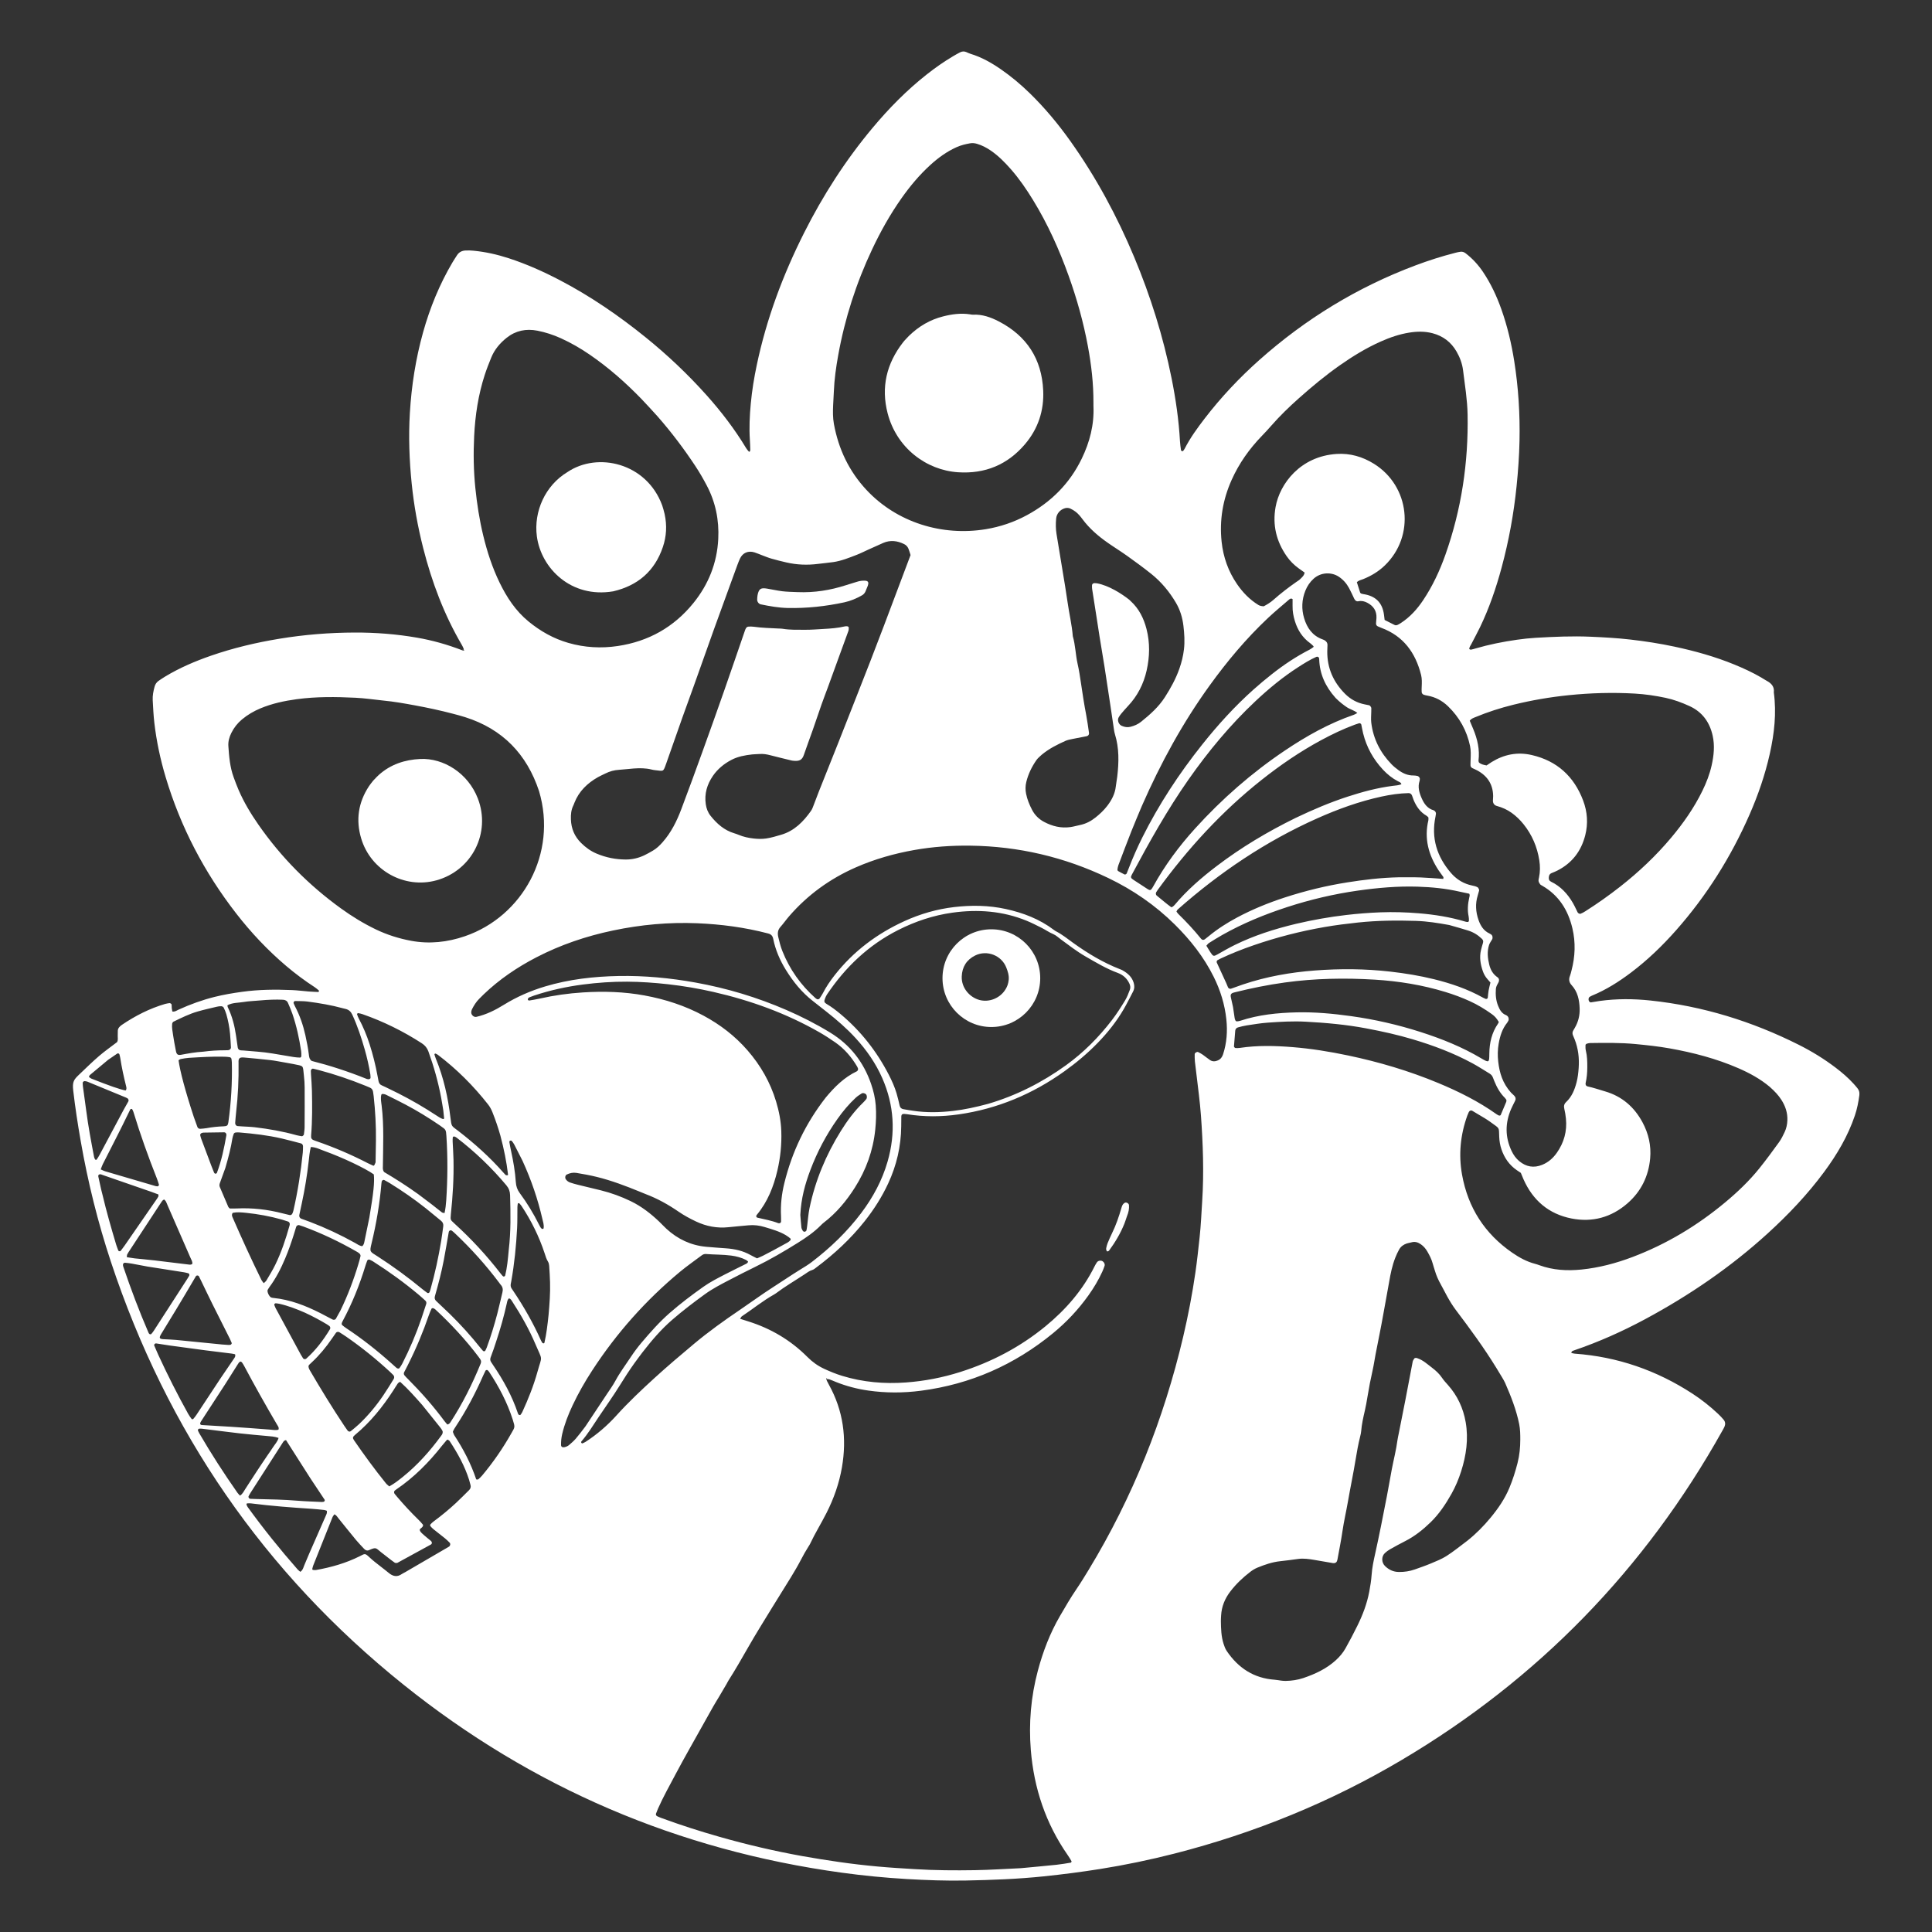 <?xml version="1.0" encoding="UTF-8" standalone="no"?>
<!-- Created with Inkscape (http://www.inkscape.org/) -->

<svg
   version="1.1"
   id="svg1"
   width="1440"
   height="1440"
   viewBox="0 0 1440 1440"
   xmlns="http://www.w3.org/2000/svg"
   xmlns:svg="http://www.w3.org/2000/svg">
  <rect x="0" y="0" width="1440" height="1440" fill="#333333" stroke="none"/>
  <defs
     id="defs1">
    <clipPath
       clipPathUnits="userSpaceOnUse"
       id="clipPath740">
      <path
         d="M 0,1080 H 1080 V 0 H 0 Z"
         transform="translate(-999.151,-453.653)"
         id="path740" />
    </clipPath>
    <clipPath
       clipPathUnits="userSpaceOnUse"
       id="clipPath742">
      <path
         d="M 0,1080 H 1080 V 0 H 0 Z"
         transform="translate(-258.6,-716.518)"
         id="path742" />
    </clipPath>
    <clipPath
       clipPathUnits="userSpaceOnUse"
       id="clipPath744">
      <path
         d="M 0,1080 H 1080 V 0 H 0 Z"
         transform="translate(-629.758,-407.726)"
         id="path744" />
    </clipPath>
    <clipPath
       clipPathUnits="userSpaceOnUse"
       id="clipPath746">
      <path
         d="M 0,1080 H 1080 V 0 H 0 Z"
         transform="translate(-535.591,-816.002)"
         id="path746" />
    </clipPath>
    <clipPath
       clipPathUnits="userSpaceOnUse"
       id="clipPath748">
      <path
         d="M 0,1080 H 1080 V 0 H 0 Z"
         transform="translate(-243.933,-587.881)"
         id="path748" />
    </clipPath>
    <clipPath
       clipPathUnits="userSpaceOnUse"
       id="clipPath750">
      <path
         d="M 0,1080 H 1080 V 0 H 0 Z"
         transform="translate(-342.799,-749.443)"
         id="path750" />
    </clipPath>
    <clipPath
       clipPathUnits="userSpaceOnUse"
       id="clipPath752">
      <path
         d="M 0,1080 H 1080 V 0 H 0 Z"
         transform="translate(-425.264,-742.166)"
         id="path752" />
    </clipPath>
    <clipPath
       clipPathUnits="userSpaceOnUse"
       id="clipPath754">
      <path
         d="M 0,1080 H 1080 V 0 H 0 Z"
         transform="translate(-545.185,-545.901)"
         id="path754" />
    </clipPath>
  </defs>
  <g
     id="layer-MC0"
     style="display:none"
     transform="translate(-16060)">
    <path
       id="path738"
       d="M 0,0 H 1080 V 1080 H 0 Z"
       style="fill:#d2451e;fill-opacity:1;fill-rule:nonzero;stroke:none"
       transform="matrix(1.333,0,0,-1.333,16060,1440)" />
  </g>
  <g
     id="layer-MC1"
     transform="translate(-16060)">
    <path
       id="path739"
       d="m 0,0 c -0.097,-2.242 -0.556,-4.392 -1.481,-6.394 -0.919,-1.992 -1.91,-3.997 -3.188,-5.767 -3.569,-4.944 -7.181,-9.867 -11,-14.619 -5.644,-7.022 -12.146,-13.218 -19.062,-18.983 -15.62,-13.019 -32.815,-23.373 -51.85,-30.587 -9.22,-3.495 -18.705,-6.004 -28.541,-7.004 -8.009,-0.814 -15.907,-0.373 -23.556,2.416 -0.796,0.29 -1.597,0.576 -2.416,0.787 -4.665,1.203 -8.807,3.494 -12.729,6.196 -15.436,10.638 -24.789,25.26 -28.083,43.658 -2.011,11.229 -0.919,22.283 2.951,33.037 0.229,0.636 0.518,1.252 0.789,1.873 0.383,0.879 1.257,1.221 2.042,0.759 2.335,-1.373 4.669,-2.747 6.978,-4.162 1.155,-0.707 2.282,-1.466 3.377,-2.263 5.131,-3.733 4.403,-2.525 4.648,-8.087 0.104,-2.365 0.467,-4.702 1.244,-6.981 1.637,-4.804 4.363,-8.765 8.566,-11.663 0.696,-0.48 1.403,-0.945 2.279,-1.533 0.457,-1.101 0.949,-2.356 1.495,-3.587 5.244,-11.826 14.157,-19.413 26.824,-21.906 11.626,-2.288 22.24,0.591 31.254,8.421 7.639,6.636 11.841,15.149 12.741,25.213 0.637,7.106 -0.903,13.849 -4.264,20.105 -4.612,8.584 -11.458,14.563 -20.945,17.326 -3.25,0.945 -6.449,2.062 -9.765,2.776 -0.864,0.186 -1.326,0.953 -1.1,1.946 0.642,2.825 0.905,5.688 0.92,8.574 0.018,3.221 -0.032,6.433 -0.826,9.596 -0.24,0.955 -0.188,1.995 -0.176,2.995 0.003,0.251 0.327,0.629 0.584,0.72 0.624,0.219 1.295,0.416 1.949,0.425 8.471,0.114 16.934,0.247 25.396,-0.564 6.414,-0.615 12.81,-1.294 19.15,-2.427 13.207,-2.362 26.13,-5.729 38.467,-11.109 6.238,-2.72 12.177,-5.947 17.416,-10.348 2.84,-2.505 4.913,-4.732 6.573,-7.319 C -1.087,8.012 0.184,4.235 0,0 m -150.854,-191.479 c -1.223,-4.767 -2.687,-9.422 -4.583,-13.963 -2.573,-6.163 -6.309,-11.586 -10.523,-16.681 -3.888,-4.7 -8.17,-9.042 -12.965,-12.847 -4.232,-3.177 -7.787,-6.082 -11.629,-8.535 -2.686,-1.715 -5.724,-2.912 -8.683,-4.156 -2.961,-1.245 -6.009,-2.29 -9.039,-3.367 -2.892,-1.028 -5.85,-1.47 -8.958,-1.432 -3.12,0.037 -5.547,1.213 -7.705,3.286 -2.037,1.958 -2.141,5.378 -0.108,7.273 0.859,0.8 1.823,1.528 2.843,2.105 2.796,1.582 5.617,3.127 8.483,4.578 5.348,2.707 9.961,6.395 14.228,10.537 4.777,4.637 8.409,10.109 11.671,15.891 2.264,4.013 4.014,8.226 5.402,12.562 2.869,8.965 4.185,18.144 2.549,27.539 -1.364,7.84 -4.599,14.822 -9.923,20.796 -1.126,1.264 -2.296,2.514 -3.235,3.912 -1.54,2.292 -3.513,4.111 -5.682,5.754 -2.558,1.937 -4.924,4.173 -8.048,5.24 -0.315,0.108 -0.649,0.249 -0.968,0.236 -0.299,-0.014 -0.712,-0.129 -0.862,-0.347 -0.376,-0.544 -0.788,-1.141 -0.911,-1.77 -1.39,-7.138 -2.706,-14.29 -4.086,-21.431 -1.219,-6.31 -2.494,-12.609 -3.743,-18.913 -0.23,-1.163 -0.516,-2.32 -0.671,-3.493 -0.73,-5.548 -2.151,-10.959 -3.195,-16.444 -0.947,-4.983 -1.767,-9.99 -2.737,-14.967 -2.103,-10.792 -4.191,-21.585 -6.585,-32.32 -0.843,-3.78 -1.654,-7.594 -1.929,-11.504 -0.224,-3.199 -0.734,-6.391 -1.33,-9.546 -1.264,-6.692 -3.661,-13.004 -6.674,-19.1 -2.1,-4.25 -4.283,-8.45 -6.615,-12.579 -1.437,-2.544 -3.272,-4.689 -5.417,-6.647 -5.238,-4.782 -11.492,-7.685 -18.102,-9.931 -3.227,-1.096 -6.581,-1.575 -9.987,-1.637 -0.839,-0.015 -1.685,0.084 -2.523,0.182 -1.175,0.139 -2.34,0.399 -3.518,0.481 -11.668,0.813 -20.388,6.522 -26.845,16.051 -0.874,1.29 -1.368,2.719 -1.826,4.168 -1.295,4.089 -1.4,8.325 -1.46,12.56 -0.015,1.015 0.066,2.031 0.119,3.046 0.264,5.068 2.088,9.531 5.165,13.54 3.221,4.196 7.017,7.802 11.203,10.998 1.201,0.917 2.531,1.744 3.925,2.312 4.075,1.661 8.225,3.104 12.649,3.589 3.364,0.368 6.723,0.794 10.073,1.269 3.074,0.435 6.08,-0.016 9.088,-0.524 3.502,-0.591 6.999,-1.204 10.499,-1.803 0.165,-0.028 0.339,0.006 0.507,-0.004 0.646,-0.038 1.434,0.442 1.617,0.988 0.106,0.32 0.26,0.631 0.319,0.959 0.963,5.328 2.05,10.639 2.829,15.995 0.804,5.529 2.088,10.959 3.041,16.453 1.359,7.832 3.01,15.612 4.287,23.454 0.707,4.347 1.479,8.662 2.551,12.929 0.247,0.984 0.488,1.985 0.569,2.991 0.31,3.901 1.175,7.693 2.055,11.492 0.573,2.473 1.018,4.979 1.423,7.486 0.835,5.178 1.834,10.32 2.996,15.434 0.637,2.803 1.018,5.663 1.562,8.488 1.44,7.477 3.011,14.931 4.328,22.429 1.054,6 2.211,11.981 3.249,17.983 0.808,4.675 1.726,9.323 3.489,13.75 0.623,1.564 1.315,3.118 2.149,4.577 0.957,1.674 2.493,2.754 4.322,3.354 0.802,0.263 1.662,0.341 2.471,0.585 1.951,0.588 3.648,0.09 5.273,-1.027 1.576,-1.083 2.779,-2.501 3.707,-4.123 1.175,-2.054 2.286,-4.148 2.914,-6.461 0.399,-1.47 0.902,-2.911 1.333,-4.372 0.77,-2.612 1.874,-5.07 3.213,-7.441 1.248,-2.21 2.349,-4.503 3.582,-6.722 1.479,-2.66 3.047,-5.25 4.897,-7.698 7.96,-10.536 15.777,-21.178 22.689,-32.45 1.062,-1.732 2.125,-3.465 3.158,-5.215 0.602,-1.019 1.23,-2.037 1.702,-3.118 3.256,-7.453 6.246,-15.005 7.85,-23.017 0.566,-2.828 0.617,-5.713 0.609,-8.6 -0.012,-4.419 -0.416,-8.753 -1.523,-13.067 M -318.392,33.602 c -1.49,-0.657 -2.992,-0.769 -4.373,0.135 -1.411,0.924 -2.69,2.046 -4.076,3.012 -0.824,0.573 -1.721,1.053 -2.624,1.496 -0.663,0.326 -1.924,-0.451 -1.922,-1.157 0.002,-1.353 -0.05,-2.718 0.104,-4.056 0.718,-6.227 1.53,-12.443 2.246,-18.669 0.444,-3.871 0.867,-7.749 1.145,-11.634 1.138,-15.898 1.724,-31.802 0.699,-47.738 -0.435,-6.763 -0.708,-13.538 -1.442,-20.277 -0.715,-6.568 -1.402,-13.143 -2.352,-19.679 -1.755,-12.071 -4.035,-24.05 -6.829,-35.928 -10.868,-46.189 -28.217,-89.753 -52.855,-130.359 -2.197,-3.62 -4.408,-7.24 -6.792,-10.737 -3.341,-4.902 -6.321,-10.023 -9.29,-15.142 -5.556,-9.579 -9.486,-19.844 -12.336,-30.534 -3.881,-14.554 -5.152,-29.373 -3.935,-44.341 1.736,-21.348 8.319,-41.077 20.627,-58.758 0.77,-1.106 1.474,-2.262 2.14,-3.434 0.087,-0.153 -0.207,-0.76 -0.384,-0.789 -2.671,-0.44 -5.342,-0.912 -8.031,-1.193 -6.234,-0.652 -12.479,-1.204 -18.719,-1.796 -0.506,-0.048 -1.012,-0.106 -1.52,-0.129 -8.463,-0.383 -16.924,-0.958 -25.391,-1.093 -11.181,-0.178 -22.361,-0.118 -33.541,0.574 -6.934,0.429 -13.871,0.831 -20.786,1.468 -7.25,0.668 -14.486,1.501 -21.699,2.545 -6.874,0.995 -13.731,2.068 -20.566,3.301 -15.512,2.801 -30.839,6.385 -45.996,10.695 -11.078,3.15 -22.043,6.661 -32.853,10.64 -0.791,0.291 -1.556,0.653 -2.326,0.997 -0.381,0.171 -0.706,0.922 -0.562,1.292 0.369,0.943 0.705,1.899 1.116,2.823 2.959,6.665 6.536,13.016 9.935,19.455 2.372,4.492 4.841,8.932 7.314,13.37 4.534,8.134 9.092,16.256 13.665,24.368 1.081,1.917 2.271,3.772 3.393,5.665 1.382,2.331 2.75,4.67 4.116,7.01 0.341,0.585 0.614,1.211 0.978,1.781 3.917,6.143 7.523,12.467 11.138,18.792 4.285,7.499 8.88,14.821 13.388,22.191 3.447,5.635 7.004,11.202 10.441,16.842 1.937,3.181 3.835,6.394 5.555,9.695 1.333,2.558 2.723,5.071 4.275,7.499 0.274,0.428 0.579,0.844 0.793,1.301 2.807,5.988 6.313,11.606 9.293,17.498 4.074,8.052 7.051,16.488 8.594,25.414 2.807,16.244 0.776,31.708 -7.281,46.233 -0.409,0.739 -0.781,1.499 -1.171,2.249 -0.15,0.896 -0.296,1.064 -0.443,1.232 0.304,0.152 0.506,0.06 0.605,-0.275 0.192,-0.246 0.726,-0.024 1.139,-0.162 1.281,-0.43 2.512,-1.006 3.77,-1.509 5.845,-2.339 11.883,-3.919 18.122,-4.811 9.797,-1.402 19.585,-1.377 29.386,-0.104 27.777,3.61 52.395,14.495 73.995,32.248 7.495,6.161 14.098,13.194 19.737,21.11 2.957,4.15 5.566,8.506 7.687,13.143 0.491,1.075 0.908,2.187 1.298,3.303 0.317,0.91 -0.201,2.048 -1.1,2.61 -0.993,0.621 -2.549,0.34 -3.186,-0.625 -0.466,-0.704 -0.903,-1.435 -1.278,-2.192 -6.593,-13.296 -16.095,-24.222 -27.492,-33.569 -14.193,-11.641 -30.166,-20.001 -47.637,-25.541 -9.893,-3.137 -20.031,-5.099 -30.37,-5.856 -12.098,-0.886 -24.034,0.139 -35.689,3.705 -3.408,1.043 -6.688,2.397 -9.927,3.882 -3.582,1.643 -6.668,3.852 -9.474,6.669 -9.378,9.418 -20.532,15.981 -33.217,19.944 -1.424,0.444 -2.844,0.9 -4.412,1.397 0.399,0.591 0.585,1.131 0.962,1.381 6.065,4.03 11.719,8.669 18.091,12.245 0.295,0.165 0.59,0.338 0.859,0.542 5.146,3.886 10.726,7.118 16.09,10.673 1.408,0.934 2.715,1.996 4.404,2.479 0.778,0.222 1.466,0.829 2.14,1.334 10.084,7.548 19.271,16.039 27.109,25.934 5.175,6.534 9.624,13.527 13.143,21.09 4.712,10.127 7.18,20.775 7.292,31.956 0.019,1.863 0.02,3.727 0.052,5.59 0.016,0.954 0.647,1.436 1.683,1.335 0.506,-0.049 1.016,-0.08 1.516,-0.161 9.614,-1.555 19.244,-1.48 28.858,-0.105 21.726,3.107 41.367,11.391 59.168,24.126 6.626,4.74 12.858,9.966 18.547,15.814 5.576,5.732 10.535,11.953 14.565,18.868 1.873,3.215 3.506,6.571 5.239,9.867 0.836,1.59 0.853,3.253 0.346,4.936 -0.996,3.312 -3.418,5.356 -6.288,6.982 -0.44,0.249 -0.924,0.424 -1.397,0.609 -9.372,3.655 -17.909,8.782 -26.053,14.633 -3.16,2.271 -6.189,4.746 -9.677,6.539 -0.449,0.231 -0.87,0.528 -1.274,0.834 -8.002,6.047 -17.14,9.515 -26.825,11.636 -9.531,2.087 -19.198,2.207 -28.835,1.082 -9.643,-1.125 -18.922,-3.797 -27.771,-7.828 -15.368,-7 -28.539,-16.865 -39.019,-30.189 -2.519,-3.202 -4.804,-6.558 -6.673,-10.191 -0.538,-1.046 -1.244,-2.006 -1.888,-2.995 -0.218,-0.334 -1.064,-0.492 -1.366,-0.292 -0.281,0.187 -0.593,0.337 -0.842,0.558 -8.248,7.334 -14.455,16.102 -18.535,26.368 -1.005,2.53 -1.66,5.156 -2.277,7.794 -0.486,2.08 -0.32,3.966 1.221,5.682 1.695,1.889 3.142,3.997 4.804,5.918 10.372,11.991 22.904,21.051 37.41,27.404 10.447,4.576 21.331,7.671 32.551,9.662 10.382,1.842 20.849,2.583 31.372,2.447 26.999,-0.347 52.673,-6.369 77.044,-18.04 13.888,-6.65 26.386,-15.247 37.323,-26.068 8.725,-8.632 16.251,-18.181 21.743,-29.236 3.73,-7.51 6.179,-15.395 7.065,-23.736 0.707,-6.642 0.26,-13.201 -1.83,-19.589 -0.491,-1.499 -1.35,-2.717 -2.864,-3.385 M -538.11,68.119 c 0.308,0.781 0.62,1.586 1.084,2.277 10.293,15.331 23.261,27.708 39.857,36.093 9.604,4.852 19.698,8.225 30.346,9.705 14.162,1.967 28.068,0.957 41.438,-4.51 2.815,-1.15 5.529,-2.555 8.257,-3.908 2.269,-1.126 4.329,-2.614 6.7,-3.602 1.522,-0.635 2.792,-1.886 4.156,-2.888 4.503,-3.307 8.915,-6.745 13.772,-9.545 5.865,-3.38 11.665,-6.876 18.062,-9.227 2.976,-1.093 5.214,-3.082 6.553,-6.016 0.517,-1.131 0.678,-2.276 0.231,-3.447 -0.784,-2.052 -1.537,-4.104 -2.702,-6.006 -2.303,-3.759 -4.658,-7.479 -7.344,-10.975 -7.374,-9.596 -15.831,-18.105 -25.657,-25.201 -13.292,-9.6 -27.727,-16.919 -43.484,-21.561 -7.013,-1.886 -13.294,-3.242 -19.704,-3.984 -7.44,-0.86 -14.863,-1.026 -22.287,0.098 -1.84,0.278 -3.684,0.541 -5.509,0.9 -1.051,0.207 -1.765,0.813 -2.022,1.984 -0.508,2.311 -1.064,4.618 -1.736,6.887 -1.061,3.582 -2.591,6.984 -4.297,10.301 -6.747,13.121 -15.685,24.508 -27.011,33.988 -2.469,2.066 -5.019,4.028 -7.806,5.667 -1.353,0.797 -1.509,1.418 -0.897,2.97 m -116.571,-233.036 c -5.131,-5.67 -10.895,-10.658 -17.341,-14.815 -0.558,-0.36 -1.2,-0.594 -1.818,-0.849 -0.085,-0.035 -0.279,0.125 -0.386,0.231 -0.104,0.102 -0.215,0.247 -0.227,0.382 -0.014,0.158 0.028,0.367 0.128,0.483 3.664,4.243 6.566,9.022 9.664,13.664 3.949,5.917 8.121,11.694 11.856,17.741 2.585,4.184 5.243,8.301 8.095,12.299 1.474,2.065 3.023,4.078 4.537,6.115 5.327,6.868 10.492,12.877 16.55,18.132 5.897,5.116 12.085,9.827 18.392,14.401 4.265,3.093 8.945,5.492 13.599,7.919 4.804,2.506 9.63,4.972 14.499,7.347 8.232,4.015 16.128,8.633 23.88,13.477 4.585,2.865 9.067,5.956 12.902,9.847 0.475,0.482 0.964,0.96 1.5,1.369 7.096,5.415 12.709,12.155 17.457,19.645 6.267,9.884 10.162,20.633 11.377,32.293 0.474,4.551 0.64,9.136 0.287,13.705 -0.313,4.065 -1.249,8.022 -2.572,11.885 -4.222,12.33 -11.792,21.993 -22.937,28.804 -7.816,4.777 -15.957,8.933 -24.359,12.575 -16.381,7.102 -33.351,12.224 -50.933,15.384 -14.218,2.555 -28.532,3.922 -42.966,3.654 -13.929,-0.26 -27.708,-1.822 -41.121,-5.84 -8.153,-2.442 -15.88,-5.812 -23.129,-10.302 -4.76,-2.949 -9.76,-5.426 -15.269,-6.694 -1.48,-0.341 -3.09,1.202 -2.878,2.741 0.069,0.495 0.161,1.018 0.384,1.456 1.075,2.122 2.32,4.136 4.009,5.839 0.835,0.842 1.668,1.687 2.524,2.508 8.748,8.396 18.67,15.115 29.408,20.69 13.624,7.072 28.029,11.928 43.014,15.065 15.482,3.242 31.152,4.693 46.969,4.038 13.399,-0.554 26.643,-2.297 39.649,-5.709 1.798,-0.471 2.552,-1.393 2.882,-3.034 1.252,-6.218 3.744,-11.947 7.061,-17.314 4.125,-6.674 8.998,-12.715 15.26,-17.545 2.549,-1.966 5.059,-3.982 7.588,-5.972 5.734,-4.512 11.238,-9.279 16.173,-14.667 6.107,-6.668 11.217,-14.002 14.873,-22.31 6.683,-15.188 7.584,-30.746 3.012,-46.654 -3.033,-10.554 -8.154,-20.052 -14.73,-28.789 -7.9,-10.498 -17.305,-19.499 -27.715,-27.465 -2.011,-1.54 -4.21,-2.842 -6.371,-4.176 -5.044,-3.115 -9.939,-6.464 -14.929,-9.654 -6.429,-4.11 -12.562,-8.628 -18.869,-12.902 -8.834,-5.986 -17.504,-12.179 -25.703,-19.043 -7.405,-6.2 -14.778,-12.44 -21.906,-18.946 -7.377,-6.732 -14.652,-13.585 -21.37,-21.009 m -26.502,-16.553 c -0.771,-0.669 -1.717,-1.044 -2.743,-1.247 -0.979,-0.193 -1.742,0.287 -1.758,1.213 -0.035,2.039 0.15,4.046 0.612,6.043 1.307,5.638 3.404,10.988 5.862,16.201 3.181,6.746 6.875,13.21 10.944,19.461 13.588,20.873 29.956,39.284 49.11,55.195 3.902,3.241 8.094,6.132 12.149,9.188 0.703,0.53 1.481,0.811 2.361,0.74 4.72,-0.382 9.469,-0.258 14.18,-0.884 2.887,-0.384 5.637,-1.129 8.228,-2.44 0.435,-0.22 0.777,-0.624 1.147,-0.93 -0.282,-0.981 -1.131,-1.229 -1.842,-1.589 -3.624,-1.831 -7.29,-3.584 -10.894,-5.454 -4.205,-2.182 -8.453,-4.311 -12.326,-7.063 -6.484,-4.607 -12.825,-9.377 -18.825,-14.639 -5.765,-5.054 -10.784,-10.748 -15.706,-16.556 -2.184,-2.578 -4.214,-5.312 -6.071,-8.134 -2.883,-4.379 -6.05,-8.569 -8.546,-13.213 -1.437,-2.675 -3.254,-5.148 -4.935,-7.689 -3.922,-5.93 -7.864,-11.846 -11.797,-17.767 -2.075,-2.737 -3.696,-4.912 -5.47,-6.955 -1.102,-1.269 -2.404,-2.375 -3.68,-3.481 m -11.483,72.723 c -0.604,-5.797 -1.204,-10.667 -2.3,-15.461 -0.086,-0.378 -0.36,-0.511 -0.774,-0.37 -0.151,0.051 -0.333,0.13 -0.414,0.253 -0.271,0.418 -0.542,0.844 -0.744,1.298 -4.297,9.612 -9.479,18.728 -15.349,27.459 -0.378,0.563 -0.76,1.122 -1.128,1.69 -0.484,0.749 -0.578,1.575 -0.437,2.435 0.081,0.501 0.198,0.996 0.287,1.496 1.756,9.853 2.741,19.793 3.269,29.777 0.205,3.887 0.107,7.789 0.168,11.685 0.011,0.669 0.117,1.339 0.218,2.002 0.014,0.091 0.249,0.181 0.395,0.211 0.141,0.029 0.365,0.041 0.439,-0.042 0.449,-0.5 0.916,-0.996 1.286,-1.554 5.456,-8.232 9.779,-17.02 12.879,-26.399 0.531,-1.606 0.968,-3.221 1.886,-4.687 0.424,-0.679 0.609,-1.583 0.667,-2.401 0.216,-3.039 0.386,-6.083 0.478,-9.129 0.185,-6.106 -0.294,-12.187 -0.826,-18.263 m -6.235,-31.899 c -2.133,-7.679 -5.095,-15.073 -8.417,-22.317 -0.278,-0.605 -0.663,-1.179 -1.093,-1.686 -0.119,-0.141 -0.652,-0.092 -0.868,0.056 -0.253,0.172 -0.427,0.527 -0.531,0.838 -3.249,9.721 -8.152,18.589 -13.9,27.024 -0.381,0.56 -0.752,1.127 -1.115,1.699 -0.483,0.763 -0.568,1.592 -0.274,2.431 0.559,1.598 1.17,3.178 1.732,4.776 0.449,1.277 0.856,2.569 1.282,3.855 2.566,7.677 4.52,14.687 6.092,21.803 0.218,0.988 0.344,2.018 1.224,2.703 0.91,-0.23 1.294,-0.999 1.747,-1.692 5.01,-7.676 9.507,-15.647 13.084,-24.083 4.043,-9.534 3.701,-5.813 1.037,-15.407 m -14.531,-34.192 c -4.744,-8.419 -10.21,-16.349 -16.427,-23.752 -0.645,-0.767 -1.396,-1.454 -2.162,-2.104 -0.187,-0.159 -0.624,-0.024 -1.088,-0.024 -2.945,8.83 -7.24,17.051 -12.371,24.85 -0.453,1.104 -0.777,1.675 -0.623,2.049 0.382,0.927 0.945,1.789 1.501,2.634 5.965,9.064 11.022,18.616 15.375,28.548 0.405,0.925 0.86,1.829 1.303,2.737 0.211,0.431 1.016,0.515 1.321,0.155 0.217,-0.255 0.473,-0.483 0.656,-0.76 5.53,-8.356 10.164,-17.15 13.236,-26.729 1.449,-4.519 1.182,-4.227 -0.721,-7.604 m -23.69,-31.877 c -2.415,-2.374 -4.782,-4.801 -7.258,-7.11 -3.968,-3.699 -8.16,-7.136 -12.522,-10.364 -0.671,-0.497 -1.287,-1.084 -1.845,-1.705 -0.159,-0.177 -0.158,-0.729 0,-0.918 0.533,-0.645 1.124,-1.262 1.775,-1.787 2.109,-1.701 4.273,-3.334 6.377,-5.041 0.917,-0.744 1.755,-1.588 2.597,-2.419 0.586,-0.578 0.4,-1.735 -0.314,-2.212 -0.141,-0.095 -0.286,-0.182 -0.432,-0.268 -8.047,-4.689 -16.094,-9.38 -24.143,-14.065 -0.585,-0.341 -1.231,-0.589 -1.779,-0.979 -2.649,-1.883 -5.057,-1.359 -7.391,0.612 -1.292,1.092 -2.652,2.104 -3.981,3.152 -2.696,2.131 -4.883,3.753 -6.841,5.616 -2.482,2.361 -2.51,1.982 -5.253,0.603 -7.789,-3.916 -16.064,-6.265 -24.604,-7.782 -0.481,-0.086 -0.997,-0.005 -1.493,0.04 -0.43,0.039 -0.63,0.304 -0.533,0.691 0.163,0.647 0.306,1.307 0.551,1.924 3.561,8.968 7.13,17.933 10.726,26.887 0.238,0.592 0.707,1.091 1.048,1.602 1.183,-0.47 1.642,-1.423 2.274,-2.204 3.304,-4.08 6.574,-8.188 9.922,-12.232 1.402,-1.693 2.967,-3.251 4.457,-4.872 0.768,-0.836 1.743,-1.158 2.753,-0.695 4.219,1.933 3.862,0.991 6.69,-1.155 2.691,-2.041 5.28,-4.22 7.83,-5.984 0.657,0 1.054,-0.121 1.31,0.018 6.248,3.392 12.483,6.806 18.713,10.232 0.78,0.429 0.755,1.434 -0.014,2.08 -0.648,0.545 -1.32,1.061 -1.966,1.608 -1.034,0.875 -2.089,1.73 -3.067,2.665 -0.466,0.446 -0.932,1.008 -1.116,1.604 -0.249,0.808 0.67,1.043 1.086,1.526 0.219,0.254 0.517,0.479 0.631,0.774 0.104,0.269 0.135,0.72 -0.021,0.911 -0.749,0.91 -1.532,1.802 -2.377,2.623 -4.257,4.135 -8.278,8.487 -12.121,13.007 -0.438,0.515 -0.872,1.036 -1.292,1.566 -0.44,0.555 -0.383,1.445 0.103,1.826 0.266,0.209 0.528,0.423 0.808,0.613 9.915,6.72 18.223,15.119 25.605,24.489 0.835,1.061 1.726,2.079 2.605,3.105 0.103,0.121 0.291,0.168 0.518,0.291 0.363,-0.26 0.885,-0.46 1.134,-0.839 4.479,-6.814 8.43,-13.898 10.889,-21.726 0.304,-0.966 0.563,-1.949 0.798,-2.935 0.255,-1.072 -0.052,-2.002 -0.837,-2.773 m -91.527,-40.558 c -1.044,-2.162 -1.15,-4 -2.808,-5.115 -0.522,0.449 -1.082,0.827 -1.514,1.319 -9.848,11.205 -19.182,22.823 -27.931,34.908 -0.286,0.395 -0.485,0.871 -0.64,1.337 -0.134,0.405 0.083,0.702 0.479,0.719 0.669,0.028 1.35,0.078 2.01,-0.006 11.262,-1.44 22.575,-2.299 33.901,-3.029 2.365,-0.152 4.724,-0.417 7.082,-0.671 0.486,-0.053 0.953,-0.291 1.391,-0.432 0.317,-1.141 -0.208,-2.029 -0.614,-2.951 -3.065,-6.975 -6.127,-13.952 -9.179,-20.933 -0.747,-1.706 -1.453,-3.43 -2.177,-5.146 m -36.553,37.498 c -0.553,0.619 -1.053,1.078 -1.433,1.62 -7.587,10.821 -14.738,21.922 -21.395,33.34 -0.254,0.436 -0.45,0.907 -0.666,1.366 -0.193,0.411 0.217,1.12 0.64,1.108 0.503,-0.013 1.014,0.057 1.51,-0.004 7.056,-0.866 14.105,-1.803 21.169,-2.609 5.046,-0.576 10.111,-0.989 15.169,-1.458 2.18,-0.202 4.378,-0.286 6.58,-1.102 -0.606,-2.129 -2.077,-3.587 -3.157,-5.266 -1.006,-1.566 -2.097,-3.078 -3.151,-4.614 -1.353,-2.013 -2.309,-3.411 -3.25,-4.819 -1.036,-1.548 -2.062,-3.103 -3.085,-4.66 -0.93,-1.415 -1.852,-2.835 -2.773,-4.256 -1.013,-1.564 -1.994,-3.148 -3.038,-4.69 -0.915,-1.351 -1.54,-2.956 -3.12,-3.956 m -26.16,42.839 c -0.133,-0.149 -0.759,-0.136 -0.873,0.016 -0.702,0.935 -1.391,1.893 -1.959,2.913 -6.004,10.78 -11.548,21.794 -16.716,32.998 -0.777,1.686 -1.499,3.399 -2.225,5.108 -0.268,0.631 0.381,1.346 1.107,1.235 2.502,-0.385 4.998,-0.811 7.505,-1.158 6.693,-0.924 13.388,-1.837 20.088,-2.713 4.858,-0.635 9.726,-1.199 14.587,-1.811 0.661,-0.083 1.309,-0.264 1.898,-0.386 0.264,-0.814 0.073,-1.413 -0.33,-2.002 -2.577,-3.765 -5.139,-7.541 -7.706,-11.314 -4.787,-7.236 -9.148,-13.875 -13.529,-20.5 -0.554,-0.838 -1.182,-1.633 -1.847,-2.386 m -23.499,47.475 c -0.143,-0.155 -0.659,-0.124 -0.898,0.01 -0.264,0.149 -0.465,0.488 -0.594,0.788 -5.238,12.114 -9.89,24.453 -14.12,36.952 -0.054,0.159 -0.064,0.333 -0.107,0.496 -0.255,0.958 0.317,1.753 1.22,1.654 1.176,-0.129 2.356,-0.243 3.519,-0.45 2.996,-0.535 5.984,-1.118 8.975,-1.682 7.387,-1.139 13.902,-2.16 20.414,-3.202 0.827,-0.133 1.638,-0.371 2.451,-0.581 0.374,-0.096 0.647,-0.913 0.439,-1.268 -0.342,-0.582 -0.676,-1.17 -1.042,-1.737 -6.236,-9.666 -12.474,-19.332 -18.724,-28.99 -0.454,-0.703 -0.966,-1.378 -1.533,-1.99 m -18.372,46.712 c -0.414,1.104 -0.868,2.198 -1.206,3.326 -2.766,9.237 -5.431,18.503 -7.65,27.891 -0.234,0.988 -0.497,1.969 -0.746,2.953 -0.633,2.959 -1.128,5.101 -1.595,7.249 -0.198,0.913 0.609,1.48 1.611,1.149 0.642,-0.213 1.274,-0.454 1.913,-0.675 8.791,-3.044 17.583,-6.083 26.371,-9.134 1.269,-0.441 2.518,-0.938 3.705,-1.382 0,-0.493 0.105,-0.865 -0.021,-1.123 -0.296,-0.603 -0.684,-1.164 -1.068,-1.72 -5.865,-8.496 -11.731,-16.992 -17.611,-25.478 -0.768,-1.109 -1.609,-2.166 -2.416,-3.247 -0.251,-0.335 -1.138,-0.206 -1.287,0.191 m -12.55,50.751 c -0.159,0.023 -0.383,0.096 -0.443,0.216 -0.224,0.443 -0.477,0.899 -0.569,1.378 -1.642,8.617 -3.273,17.236 -4.394,25.941 -0.581,4.518 -1.242,9.026 -1.85,13.54 -0.09,0.666 -0.09,1.344 -0.121,2.017 -0.017,0.358 0.686,0.974 1.038,0.911 0.49,-0.088 1.019,-0.074 1.468,-0.258 7.181,-2.94 14.351,-5.905 21.522,-8.867 0.31,-0.128 0.609,-0.283 0.909,-0.434 0.564,-0.283 0.916,-1.194 0.631,-1.71 -0.897,-1.623 -1.811,-3.236 -2.718,-4.853 -4.726,-8.853 -9.087,-17.044 -13.466,-25.225 -0.471,-0.881 -1.041,-1.71 -1.588,-2.548 -0.061,-0.092 -0.283,-0.128 -0.419,-0.108 m -3.339,47.415 c 3.359,2.824 6.734,5.627 10.105,8.436 2.103,1.467 3.632,2.517 5.171,3.552 0.407,0.273 1.104,0.007 1.217,-0.443 0.163,-0.655 0.365,-1.304 0.466,-1.969 0.812,-5.345 1.972,-10.616 3.286,-15.856 0.202,-0.806 0.38,-1.656 -0.286,-2.383 -3.238,0.638 -8.865,2.581 -19.065,6.614 -0.456,0.18 -0.852,0.521 -1.255,0.817 -0.101,0.074 -0.119,0.261 -0.175,0.396 0.176,0.282 0.294,0.633 0.536,0.836 m 23.333,-18.933 c 0.103,0.016 0.287,-0.181 0.358,-0.32 0.232,-0.448 0.483,-0.898 0.629,-1.377 3.839,-12.627 8.292,-25.037 13.15,-37.305 0.433,-1.093 0.758,-2.23 1.123,-3.35 0.131,-0.402 -0.451,-1.02 -0.876,-0.955 -0.332,0.051 -0.68,0.04 -0.998,0.133 -9.413,2.751 -18.825,5.504 -28.229,8.282 -0.788,0.233 -1.523,0.648 -2.447,1.051 0.426,1.088 0.715,2.049 1.16,2.931 2.511,4.985 5.064,9.949 7.594,14.924 1.15,2.262 2.279,4.534 3.418,6.801 1.647,3.427 2.976,6.165 4.347,8.882 0.096,0.189 0.498,0.26 0.771,0.303 m 18.162,-50.659 c 0.319,-0.343 0.746,-0.658 0.974,-1.081 0.4,-0.741 0.668,-1.551 1.007,-2.326 4.26,-9.763 8.524,-19.525 12.785,-29.289 0.468,-1.072 1.184,-2.074 0.979,-3.335 -0.567,-0.492 -1.236,-0.447 -1.899,-0.367 -6.38,0.772 -12.758,1.559 -19.139,2.323 -2.015,0.241 -4.036,0.424 -6.055,0.634 -3.767,0.296 -6.609,0.645 -9.513,1.162 0.079,0.619 0.017,1.168 0.227,1.577 0.461,0.899 1.048,1.735 1.604,2.583 5.752,8.771 11.508,17.538 17.261,26.308 0.459,0.699 0.861,1.448 1.769,1.811 m 4.481,98.174 c 0.04,0.436 0.359,1.045 0.723,1.222 4.402,2.148 8.802,4.337 13.521,5.703 3.566,1.032 7.2,1.833 10.814,2.691 0.815,0.194 1.68,0.303 2.51,0.256 0.437,-0.025 1.05,-0.371 1.236,-0.746 0.596,-1.201 1.14,-2.451 1.507,-3.739 1.019,-3.581 1.722,-7.235 2.072,-10.942 0.238,-2.522 0.345,-5.057 0.482,-7.588 0.046,-0.84 -0.687,-1.522 -1.613,-1.567 -0.675,-0.033 -1.352,-0.053 -2.028,-0.052 -3.894,0.005 -7.771,-0.243 -11.632,-0.754 -4.811,-0.307 -8.637,-1.014 -12.455,-1.73 -1.873,-0.351 -2.672,0.037 -3.053,2.229 -0.261,1.498 -0.602,2.982 -0.856,4.48 -0.422,2.499 -0.842,5 -1.183,7.51 -0.136,0.995 -0.135,2.026 -0.045,3.027 m 39.757,12.221 c 2.997,0.495 6.058,0.598 9.091,0.873 4.985,0.452 9.04,0.595 13.106,0.412 1.296,-0.058 2.297,-0.586 2.813,-1.786 0.868,-2.018 1.769,-4.031 2.477,-6.108 2.297,-6.744 3.805,-13.682 4.868,-20.719 0.15,-0.995 0.146,-2.022 0.112,-3.03 -0.008,-0.251 -0.419,-0.702 -0.635,-0.697 -1.178,0.03 -2.364,0.105 -3.526,0.291 -4.007,0.641 -8.006,1.331 -12.007,2.009 -5.349,0.905 -10.763,1.171 -16.154,1.662 -0.505,0.046 -1.015,0.041 -1.52,0.084 -0.924,0.079 -1.57,0.676 -1.7,1.565 -0.318,2.175 -0.634,4.35 -0.943,6.527 -0.79,5.558 -2.156,10.947 -4.623,16.023 -0.138,0.286 -0.132,0.642 -0.211,1.062 2.741,1.542 5.886,1.341 8.852,1.832 m 28.87,0.573 c 2.355,-0.08 4.733,0.007 7.059,-0.296 6.7,-0.873 13.362,-1.997 19.893,-3.786 0.489,-0.133 0.984,-0.242 1.476,-0.365 1.75,-0.434 2.876,-1.468 3.653,-3.151 2.911,-6.31 5.092,-12.873 6.992,-19.537 1.297,-4.55 2.345,-9.162 3.116,-13.832 0.109,-0.66 0.089,-1.343 0.118,-2.015 0.015,-0.334 -0.585,-0.764 -1.128,-0.759 -0.33,0.004 -0.659,0.112 -0.989,0.173 -10.665,4.29 -20.784,7.538 -30.81,10.079 -1.297,1.019 -1.405,2.232 -1.546,3.388 -0.45,3.694 -1.161,7.335 -1.966,10.967 -1.251,5.64 -3.105,11.048 -5.797,16.166 -0.313,0.594 -0.547,1.231 -0.808,1.852 -0.127,0.3 0.408,1.127 0.737,1.116 m 119.024,-97.398 c -0.291,-0.054 -0.602,-0.048 -0.898,-0.005 -0.15,0.021 -0.306,0.146 -0.42,0.263 -0.355,0.362 -0.699,0.736 -1.034,1.118 -7.621,8.688 -16.189,16.351 -25.326,23.399 -3.815,2.943 -3.722,2.14 -4.357,7.408 -1.361,11.3 -3.795,22.341 -8.136,32.908 -0.319,0.777 -0.564,1.587 -0.81,2.392 -0.036,0.118 0.09,0.326 0.199,0.434 0.084,0.083 0.289,0.139 0.388,0.094 0.456,-0.208 0.936,-0.398 1.33,-0.697 10.585,-8.021 19.89,-17.337 28.089,-27.773 1.057,-1.346 1.825,-2.822 2.457,-4.412 1.69,-4.249 3.159,-8.569 4.404,-12.968 2.034,-7.673 3.432,-14.633 4.266,-21.701 0.018,-0.153 -0.072,-0.445 -0.152,-0.46 m -15.161,-96.674 c -5.376,6.779 -11.176,13.174 -17.356,19.226 -2.849,2.719 -5.184,4.933 -7.523,7.145 -0.821,0.776 -0.983,1.645 -0.663,2.751 1.928,6.669 3.666,13.39 4.969,20.212 0.984,5.154 1.833,10.334 2.743,15.502 0.173,0.977 1.126,1.34 1.886,0.721 0.262,-0.214 0.527,-0.426 0.78,-0.652 0.379,-0.338 0.751,-0.684 1.12,-1.033 8.878,-8.404 17.017,-17.469 24.363,-27.243 0.305,-0.406 0.573,-0.845 0.914,-1.218 1.136,-1.242 1.356,-2.636 0.954,-4.25 -0.982,-3.942 -1.814,-7.922 -2.848,-11.849 -1.68,-6.386 -3.598,-12.704 -5.885,-18.903 -0.232,-0.629 -0.548,-1.227 -0.839,-1.832 -0.195,-0.404 -0.977,-0.471 -1.292,-0.115 -0.447,0.507 -0.903,1.009 -1.323,1.538 m -40.404,-17.525 c -0.716,0.717 -1.45,1.423 -2.095,2.202 -0.433,0.525 -0.636,1.155 -0.254,1.865 0.72,1.338 1.393,2.702 2.086,4.055 4.738,9.437 8.494,18.476 11.683,27.754 0.436,1.27 0.975,2.508 1.542,3.726 0.09,0.193 0.623,0.345 0.871,0.265 0.465,-0.149 0.934,-0.415 1.292,-0.748 8.808,-8.187 16.965,-16.968 24.203,-26.583 0.305,-0.405 0.596,-0.821 0.881,-1.24 0.518,-0.759 0.559,-1.586 0.223,-2.409 -4.667,-11.447 -10.163,-22.467 -16.925,-32.834 -0.382,-0.586 -0.832,-1.049 -1.705,-1.246 -0.487,0.569 -1.07,1.172 -1.566,1.84 -6.156,8.295 -12.946,16.04 -20.236,23.353 m -29.814,-30.986 c 8.573,7.096 15.443,15.653 21.457,24.947 0.829,1.279 1.598,2.599 2.472,3.846 0.26,0.372 0.783,0.561 1.268,0.889 4.472,-4.013 8.372,-8.47 12.305,-12.895 3.648,-4.513 6.83,-8.475 9.989,-12.455 0.524,-0.659 1.032,-1.358 1.391,-2.113 0.19,-0.398 0.149,-0.987 0.02,-1.435 -0.136,-0.469 -0.473,-0.892 -0.77,-1.3 -6.216,-8.524 -13.189,-16.345 -21.431,-22.978 -2.367,-1.905 -4.757,-3.786 -7.572,-5.319 -0.67,0.613 -1.365,1.103 -1.879,1.74 -6.282,7.779 -12.177,15.847 -17.843,24.083 -0.861,1.251 -0.747,1.881 0.593,2.99 m -25.41,36.33 c -0.766,1.472 -0.836,2.267 -0.128,2.965 0.48,0.474 0.98,0.929 1.474,1.39 4.218,3.938 7.857,8.367 11.116,13.118 0.764,1.113 1.529,2.226 2.312,3.325 0.345,0.484 1.291,0.633 1.842,0.285 1.283,-0.811 2.572,-1.617 3.821,-2.479 8.634,-5.96 16.77,-12.542 24.479,-19.654 0.62,-0.572 1.223,-1.163 1.813,-1.766 0.636,-0.652 0.772,-1.499 0.262,-2.317 -1.874,-3.009 -3.716,-6.041 -5.7,-8.976 -3.985,-5.894 -8.501,-11.359 -13.679,-16.252 -1.468,-1.387 -3.069,-2.638 -4.628,-3.928 -0.492,-0.407 -1.321,-0.215 -1.754,0.38 -0.596,0.816 -1.178,1.644 -1.739,2.485 -6.843,10.259 -13.278,20.773 -19.491,31.424 m -15.08,-40.769 c 0.444,0.691 0.84,1.417 1.901,1.495 4.544,-7.124 9.08,-14.233 13.615,-21.343 2.928,-4.405 5.454,-8.194 7.972,-11.989 0.253,-0.383 -0.15,-1.109 -0.599,-1.145 -0.333,-0.027 -0.667,-0.117 -0.997,-0.101 -4.554,0.222 -9.118,0.334 -13.66,0.715 -7.582,0.636 -15.179,0.748 -22.776,0.929 -1.181,0.028 -2.361,0.075 -3.54,0.13 -0.676,0.031 -1.232,0.873 -0.947,1.421 0.309,0.594 0.605,1.2 0.966,1.762 6.017,9.378 12.045,18.75 18.065,28.126 m -23.605,45.479 c 0.289,-0.163 0.671,-0.258 0.845,-0.501 0.489,-0.682 0.929,-1.405 1.324,-2.146 5.87,-11.026 11.994,-21.909 18.318,-32.68 0.491,-0.835 1.253,-1.656 0.764,-2.819 -1.656,-0.457 -3.319,-0.05 -4.984,0.073 -7.78,0.602 -14.682,1.109 -21.588,1.563 -5.39,0.354 -10.784,0.637 -16.177,0.962 -1.023,0.062 -1.3,0.795 -0.692,1.786 0.353,0.575 0.725,1.139 1.093,1.704 4.234,6.509 8.485,13.006 12.697,19.529 2.288,3.545 4.506,7.135 6.762,10.702 0.442,0.699 0.827,1.456 1.638,1.827 m -4.28,83.114 c 2.359,0.507 4.89,0.264 7.408,0.007 6.748,-0.691 13.399,-1.917 19.936,-3.739 1.75,-0.525 2.718,-0.834 3.675,-1.175 0.585,-0.209 0.988,-1.053 0.839,-1.666 -0.04,-0.164 -0.051,-0.336 -0.097,-0.498 -2.102,-7.509 -4.546,-14.902 -7.968,-21.922 -1.479,-3.035 -3.275,-5.918 -4.983,-8.837 -0.319,-0.546 -0.905,-0.935 -1.483,-1.511 -0.503,0.688 -0.984,1.181 -1.274,1.768 -5.685,11.543 -11.019,23.247 -16.158,35.042 -0.336,0.772 -0.619,1.602 0.105,2.531 m 50.989,34.69 c 10.678,-3.859 23.094,-9.787 27.885,-13.198 0.448,-4.507 -0.11,-9.924 -2.488,-24.116 -1.075,-5.166 -1.941,-9.475 -2.838,-13.778 -0.172,-0.823 -0.441,-1.635 -1.146,-2.235 -1.557,0.138 -2.765,1.113 -4.067,1.837 -8.143,4.526 -16.557,8.467 -25.263,11.783 -1.579,0.601 -3.182,1.139 -4.764,1.734 -0.807,0.303 -1.28,1.166 -1.101,2.04 0.474,2.317 0.981,4.628 1.476,6.942 1.628,7.611 2.888,15.282 3.755,23.019 0.299,2.67 0.528,5.359 1.204,8.087 2.736,-0.06 5.007,-1.269 7.347,-2.115 m 27.447,33.045 c 0.143,-0.832 0.264,-1.67 0.356,-2.509 0.895,-8.248 1.366,-16.518 1.264,-24.816 -0.051,-4.059 -0.134,-8.118 -0.202,-12.177 -0.71,-1.884 -0.922,-2.046 -1.457,-1.808 -0.924,0.411 -1.854,0.813 -2.752,1.277 -9.33,4.815 -18.95,8.95 -28.884,12.354 -0.637,0.218 -1.277,0.444 -1.882,0.737 -0.64,0.311 -1.038,0.847 -1.077,1.586 -0.018,0.336 -0.013,0.676 0.015,1.012 0.688,8.274 0.612,16.563 0.447,24.85 -0.06,3.04 -0.344,6.076 -0.521,9.114 -0.039,0.675 -0.062,1.35 -0.086,2.024 -0.024,0.667 0.698,1.359 1.298,1.224 0.988,-0.222 1.97,-0.47 2.949,-0.726 9.008,-2.356 17.796,-5.369 26.42,-8.868 0.782,-0.318 1.553,-0.665 2.333,-0.988 1.03,-0.426 1.595,-1.216 1.779,-2.286 m 39.031,-15.26 c -0.624,0.214 -1.249,0.473 -1.806,0.821 -2.295,1.436 -4.549,2.939 -6.848,4.37 -7.046,4.387 -14.343,8.318 -21.84,11.879 -1.222,0.581 -2.426,1.206 -3.671,1.734 -1.05,0.445 -1.553,1.259 -1.779,2.294 -0.217,0.991 -0.389,1.992 -0.573,2.99 -1.106,5.997 -2.58,11.903 -4.437,17.709 -1.601,5.007 -3.634,9.835 -6.103,14.48 -0.39,0.734 -0.682,1.528 -0.929,2.322 -0.042,0.135 0.404,0.616 0.572,0.591 0.832,-0.126 1.67,-0.301 2.464,-0.579 11.717,-4.089 22.763,-9.539 33.184,-16.281 1.798,-1.163 2.981,-2.611 3.707,-4.619 3.059,-8.45 5.473,-17.072 7.13,-25.904 0.437,-2.327 0.791,-4.669 1.183,-7.005 0.229,-1.982 0.366,-3.147 0.447,-4.315 0.026,-0.379 -0.305,-0.623 -0.701,-0.487 m -0.515,-52.234 c -1.887,1.428 -3.702,2.952 -5.578,4.395 -2.547,1.959 -5.127,3.875 -7.693,5.809 -6.633,4.769 -12.924,8.734 -19.029,12.347 -0.924,1.175 -0.724,2.213 -0.712,3.207 0.066,5.58 0.215,11.16 0.208,16.741 -0.007,5.75 -0.2,11.495 -0.902,17.217 -0.245,1.991 -0.673,4.012 -0.194,6.031 0.053,0.221 0.485,0.524 0.711,0.501 0.652,-0.067 1.344,-0.171 1.923,-0.457 3.638,-1.795 7.277,-3.593 10.865,-5.485 6.587,-3.474 12.925,-7.368 19.078,-11.562 0.837,-0.571 1.664,-1.162 2.458,-1.791 0.688,-0.544 1.07,-1.294 1.173,-2.168 0.079,-0.672 0.149,-1.345 0.193,-2.02 0.796,-12.001 0.7,-24.002 -0.086,-35.999 -0.155,-2.354 -0.418,-4.706 -0.947,-7.132 -0.559,0.13 -1.122,0.105 -1.468,0.366 m -10.966,-42.884 c -7.979,6.577 -16.307,12.678 -24.996,18.285 -4.362,2.775 -4.566,2.364 -3.387,7.238 2.668,11.034 4.575,22.211 5.526,33.536 0.028,0.337 0.095,0.67 0.141,1.005 0.099,0.709 0.887,1.205 1.465,0.894 1.039,-0.561 2.088,-1.111 3.091,-1.732 6.918,-4.28 13.604,-8.897 19.981,-13.95 2.919,-2.313 5.749,-4.739 8.65,-7.076 1.035,-0.834 1.404,-1.874 1.234,-3.133 -0.363,-2.683 -0.708,-5.37 -1.145,-8.041 -1.506,-9.194 -3.474,-18.287 -6.01,-27.254 -0.137,-0.485 -0.309,-0.961 -0.474,-1.438 -0.156,-0.455 -0.885,-0.739 -1.251,-0.469 -0.951,0.7 -1.915,1.385 -2.825,2.135 m -45.083,-19.221 c 0.103,0.484 0.344,0.949 0.582,1.393 5.297,9.865 9.448,20.2 12.706,30.904 0.294,0.966 0.665,1.908 1.008,2.859 0.141,0.388 0.829,0.716 1.27,0.535 0.621,-0.254 1.207,-0.592 1.809,-0.895 9.348,-5.949 17.682,-12.017 25.601,-18.651 1.296,-1.084 2.543,-2.227 3.792,-3.365 0.544,-0.495 0.714,-1.186 0.504,-1.853 -0.865,-2.739 -1.761,-5.468 -2.692,-8.185 -2.962,-8.649 -6.53,-17.044 -10.687,-25.185 -0.456,-0.893 -1.031,-1.732 -1.624,-2.543 -0.139,-0.19 -0.592,-0.257 -0.871,-0.209 -0.311,0.053 -0.627,0.258 -0.876,0.472 -0.895,0.773 -1.762,1.581 -2.643,2.371 -7.942,7.125 -16.292,13.728 -25.196,19.62 -0.841,0.557 -1.648,1.173 -2.414,1.828 -0.206,0.177 -0.328,0.626 -0.269,0.904 m -6.534,-3.178 c -3.684,-6.102 -7.955,-11.735 -13.291,-16.508 -0.504,-0.452 -1.423,-0.347 -1.774,0.206 -0.453,0.711 -0.913,1.422 -1.315,2.162 -4.674,8.605 -9.341,17.214 -13.995,25.83 -0.316,0.585 -0.509,1.236 -0.768,1.852 -0.171,0.404 0.372,0.978 0.869,0.917 0.667,-0.081 1.342,-0.137 1.994,-0.286 4.96,-1.132 9.679,-2.957 14.325,-4.992 4.682,-2.18 8.538,-4.275 12.305,-6.536 0.432,-0.259 0.839,-0.561 1.25,-0.853 0.538,-0.381 0.741,-1.227 0.4,-1.792 m -0.331,6.305 c -1.647,0.866 -3.283,1.756 -4.943,2.598 -8.35,4.237 -16.984,7.605 -26.402,8.549 -0.683,0.068 -1.377,0.177 -1.841,0.71 -0.784,0.902 -1.308,1.962 -1.447,3.16 -0.036,0.305 0.13,0.662 0.284,0.953 0.236,0.446 0.52,0.871 0.823,1.276 3.668,4.918 6.407,10.342 8.785,15.971 1.846,4.37 3.407,8.838 4.833,13.358 0.458,1.451 0.881,2.914 1.338,4.366 0.188,0.597 1.059,1.089 1.609,0.919 0.807,-0.249 1.613,-0.503 2.405,-0.794 10.35,-3.802 20.257,-8.551 29.817,-14.031 0.583,-0.334 1.194,-0.678 1.648,-1.155 0.305,-0.319 0.564,-0.925 0.481,-1.328 -0.307,-1.487 -0.736,-2.95 -1.17,-4.408 -2.665,-8.933 -5.97,-17.621 -10.04,-26.013 -1.109,-2.013 -1.833,-3.35 -2.588,-4.67 -0.293,-0.512 -1.185,-0.691 -1.792,-0.393 -0.606,0.297 -1.202,0.617 -1.8,0.932 m -50.806,142.41 c -0.01,0.673 -0.06,1.374 0.109,2.009 0.108,0.407 0.522,0.906 0.906,1.028 0.62,0.197 1.336,0.202 1.999,0.141 4.877,-0.452 9.758,-0.879 14.622,-1.441 2.681,-0.31 5.332,-0.866 7.997,-1.311 2.187,-0.387 3.52,-0.609 4.843,-0.877 6.413,-1.299 5.347,-0.527 6.072,-6.568 0.262,-2.177 0.399,-4.381 0.411,-6.574 0.041,-7.434 0.021,-14.869 -0.027,-22.303 -0.009,-1.337 -0.262,-2.673 -0.405,-4.01 -0.033,-0.311 -0.816,-0.994 -1.074,-0.947 -0.997,0.179 -2.012,0.294 -2.983,0.566 -7.662,2.154 -15.476,3.519 -23.366,4.458 -2.345,0.279 -4.718,0.324 -7.078,0.478 -0.843,0.055 -1.687,0.097 -2.527,0.178 -0.835,0.08 -1.451,0.864 -1.379,1.796 0.156,2.021 0.301,4.046 0.534,6.059 1.051,9.077 1.475,18.183 1.346,27.318 m -4.924,-81.239 c -0.364,0.385 -0.678,0.585 -0.801,0.867 -1.615,3.728 -3.218,7.461 -4.786,11.21 -0.341,0.815 -0.116,1.644 0.189,2.464 1.003,2.697 1.964,5.409 2.942,8.116 1.741,5.983 3.106,11.226 3.953,16.591 0.131,0.824 0.461,1.619 0.72,2.421 0.18,0.554 0.686,0.756 1.173,0.817 0.667,0.083 1.356,0.079 2.029,0.022 7.938,-0.67 15.848,-1.567 23.622,-3.366 3.628,-0.84 7.221,-1.827 10.825,-2.764 0.597,-0.155 1.109,-0.884 1.101,-1.54 -0.015,-1.184 -10e-4,-2.374 -0.119,-3.549 -1.103,-10.967 -2.824,-21.835 -5.278,-32.583 -0.112,-0.491 -0.331,-0.958 -0.503,-1.435 -0.245,-0.679 -0.929,-1.107 -1.563,-0.957 -1.318,0.31 -2.638,0.613 -3.948,0.955 -8.42,2.199 -16.97,3.16 -25.671,2.74 -1.338,-0.064 -2.682,-0.009 -3.885,-0.009 m -18.927,-37.879 c 0.341,0.577 1.388,0.539 1.693,-0.054 0.464,-0.902 0.908,-1.814 1.35,-2.726 2.063,-4.258 4.085,-8.536 6.191,-12.772 3.234,-6.507 6.529,-12.983 9.786,-19.478 0.377,-0.753 0.684,-1.54 1.014,-2.316 0.138,-0.326 -0.436,-1.018 -0.838,-1.033 -0.336,-0.012 -0.673,-0.069 -1.007,-0.049 -1.181,0.07 -2.363,0.137 -3.541,0.254 -8.577,0.851 -17.15,1.735 -25.73,2.557 -2.354,0.226 -4.726,0.267 -7.089,0.409 -2.283,0.137 -2.532,0.701 -1.27,2.845 0.342,0.583 0.704,1.154 1.057,1.731 2.464,4.04 4.938,8.074 7.391,12.122 1.751,2.891 3.474,5.8 5.209,8.701 2.189,3.69 3.98,6.753 5.784,9.809 m 17.023,78.723 c -1.237,-7.128 -2.725,-14.195 -5.296,-20.985 -0.085,-0.223 -0.541,-0.437 -0.81,-0.421 -0.255,0.015 -0.61,0.286 -0.717,0.533 -0.537,1.232 -1.007,2.494 -1.5,3.745 -2.129,5.569 -3.948,10.452 -5.75,15.343 -0.231,0.628 -0.373,1.291 -0.546,1.94 -0.099,0.374 0.361,1.043 0.769,1.153 0.321,0.086 0.638,0.261 0.959,0.267 3.865,0.075 7.73,0.142 11.596,0.171 0.892,0.007 1.463,-0.781 1.295,-1.746 m -1.509,5.091 c -3.216,-0.108 -6.399,-0.441 -9.564,-1.027 -1.157,-0.214 -2.347,-0.258 -3.524,-0.358 -0.66,-0.055 -1.338,0.358 -1.578,1.009 -0.701,1.899 -1.369,3.81 -2.05,5.716 -4.654,14.171 -7.734,25.646 -8.49,31.613 0.403,0.22 0.81,0.582 1.269,0.669 1.492,0.283 2.997,0.577 4.508,0.666 6.578,0.386 13.158,0.815 19.754,0.636 1.01,-0.028 2.029,-0.087 3.021,-0.26 0.458,-0.079 0.945,-0.399 1.026,-0.98 0.094,-0.665 0.202,-1.333 0.218,-2.002 0.259,-11.171 -0.399,-22.29 -1.933,-33.358 -0.252,-1.821 -0.699,-2.258 -2.657,-2.324 m 160.17,-38.539 c 0.282,-10.16 0.464,-20.314 -0.737,-30.438 -0.489,-5.468 -0.927,-10.014 -2.012,-14.467 -0.116,-0.473 -0.878,-0.725 -1.183,-0.415 -0.118,0.121 -0.267,0.213 -0.376,0.34 -0.331,0.385 -0.659,0.773 -0.969,1.174 -7.779,10.079 -16.383,19.396 -25.807,27.958 -0.5,0.455 -0.973,0.94 -1.467,1.403 -0.532,0.499 -0.711,1.141 -0.704,1.831 0.006,0.675 0.062,1.352 0.135,2.024 1.085,10.11 1.684,20.246 1.479,30.416 -0.068,3.384 -0.328,6.763 -0.474,10.145 -0.036,0.839 -0.015,1.688 0.086,2.52 0.019,0.166 0.559,0.433 0.788,0.375 0.476,-0.12 0.951,-0.366 1.344,-0.668 10.252,-7.861 19.526,-16.739 27.823,-26.648 1.386,-1.656 2.015,-3.425 2.074,-5.55 m 17.998,-13.017 c 0.415,-1.789 1.059,-3.568 0.741,-5.462 -0.019,-0.115 -0.17,-0.247 -0.29,-0.296 -0.15,-0.062 -0.368,-0.115 -0.493,-0.05 -0.271,0.142 -0.57,0.314 -0.733,0.557 -0.375,0.558 -0.7,1.154 -1.001,1.757 -3.108,6.213 -6.684,12.145 -10.822,17.722 -1.364,1.839 -2.039,3.773 -2.191,6.058 -0.394,5.91 -1.402,11.74 -2.67,17.525 -0.361,1.646 -0.673,3.305 -0.95,4.968 -0.039,0.235 0.195,0.659 0.41,0.755 0.247,0.11 0.752,0.068 0.902,-0.111 0.539,-0.642 1.051,-1.329 1.437,-2.07 1.559,-2.998 3.068,-6.021 4.595,-9.035 4.972,-10.873 8.54,-21.421 11.065,-32.318 m 138.77,-12.092 c -0.445,-0.491 -0.962,-0.959 -1.537,-1.281 -2.658,-1.492 -5.34,-2.943 -8.025,-4.386 -1.938,-1.041 -3.882,-2.074 -5.849,-3.061 -1.053,-0.528 -2.159,-0.951 -3.294,-1.446 -1.243,0.633 -2.462,1.202 -3.632,1.86 -4.228,2.378 -8.819,3.394 -13.603,3.739 -3.713,0.267 -7.427,0.528 -11.134,0.864 -8.576,0.776 -15.948,4.266 -22.264,10.05 -1.373,1.258 -2.624,2.649 -3.971,3.936 -4.802,4.588 -10.015,8.633 -16.018,11.533 -5.347,2.582 -10.912,4.618 -16.684,6.046 -4.273,1.056 -8.561,2.055 -12.833,3.111 -1.478,0.366 -2.951,0.773 -4.39,1.267 -0.965,0.332 -1.776,0.949 -2.381,1.821 -0.578,0.831 -0.314,2.226 0.549,2.644 1.718,0.833 3.503,1.22 5.419,0.906 3.841,-0.631 7.662,-1.33 11.448,-2.264 8.249,-2.037 16.152,-5.047 23.991,-8.255 1.097,-0.449 2.182,-0.928 3.291,-1.347 6.534,-2.469 12.586,-5.841 18.329,-9.788 3.08,-2.118 6.354,-3.883 9.726,-5.483 5.795,-2.75 11.86,-3.906 18.266,-3.22 3.703,0.396 7.418,0.692 11.125,1.057 3.087,0.303 6.17,-0.095 9.049,-0.977 4.025,-1.234 8.148,-2.345 11.825,-4.538 1.285,-0.829 1.982,-1.309 2.586,-1.886 0.16,-0.154 0.167,-0.731 0.011,-0.902 m 39.812,82.024 c 0.643,0.416 1.752,0.157 2.356,-0.408 0.669,-0.625 0.786,-2.059 0.183,-2.799 -0.534,-0.653 -1.087,-1.298 -1.694,-1.884 -4.907,-4.737 -8.924,-10.176 -12.51,-15.943 -8.297,-13.343 -14.282,-27.644 -17.486,-43.047 -0.686,-3.301 -0.892,-6.701 -1.329,-10.054 -0.109,-0.832 -0.208,-1.671 -0.409,-2.482 -0.064,-0.256 -0.424,-0.468 -0.689,-0.638 -0.322,-0.206 -1.149,0.056 -1.327,0.421 -0.293,0.599 -0.713,1.2 -0.785,1.833 -0.268,2.35 -0.417,4.714 -0.61,7.072 0.437,9.273 2.651,17.24 5.589,25.037 3.839,10.189 8.883,19.745 15.176,28.634 3.04,4.294 6.394,8.33 10.262,11.905 0.981,0.906 2.145,1.624 3.273,2.353 m -2.714,12.377 c -7.061,-3.356 -12.429,-8.714 -17.336,-14.621 -11.441,-14.68 -18.882,-30.49 -23.17,-47.828 -1.517,-6.131 -2.2,-12.323 -1.863,-18.631 0.054,-1.008 0.012,-2.022 0.016,-3.033 0.001,-0.396 -0.66,-0.917 -1.054,-0.852 -0.165,0.027 -0.348,0 -0.498,0.058 -3.804,1.481 -7.816,2.168 -11.764,3.102 -0.449,0.107 -0.735,0.829 -0.489,1.189 0.096,0.14 0.177,0.291 0.285,0.421 5.988,7.211 9.335,15.669 11.447,24.66 1.71,7.282 2.475,14.68 2.199,22.181 -0.206,5.627 -1.276,11.062 -2.899,16.449 -3.23,10.726 -8.651,20.19 -15.965,28.608 -6.97,8.022 -15.265,14.392 -24.599,19.415 -10.377,5.585 -21.43,9.174 -33.014,11.3 -11.413,2.095 -22.904,2.427 -34.421,1.696 -8.109,-0.515 -16.171,-1.632 -24.117,-3.439 -1.97,-0.448 -3.97,-0.772 -5.965,-1.096 -0.228,-0.036 -0.674,0.255 -0.736,0.473 -0.074,0.262 0.083,0.672 0.275,0.904 0.203,0.245 0.552,0.392 0.863,0.518 0.783,0.316 1.574,0.62 2.375,0.888 8.862,2.953 17.935,4.95 27.198,6.156 8.244,1.074 16.517,1.648 24.826,1.601 7.626,-0.042 15.221,-0.583 22.807,-1.427 8.596,-0.957 17.098,-2.405 25.521,-4.333 20.75,-4.749 40.593,-11.911 59.116,-22.503 3.082,-1.762 6.079,-3.697 8.989,-5.732 5.074,-3.549 9.021,-8.165 12.166,-13.479 0.172,-0.289 0.277,-0.617 0.425,-0.921 0.262,-0.541 -0.013,-1.437 -0.618,-1.724 m -334.606,137.941 c -4.263,6.127 -8.104,12.508 -11.067,19.378 -1.004,2.329 -1.888,4.712 -2.761,7.094 -2.065,5.634 -2.561,11.544 -2.958,17.462 -0.174,2.597 0.521,5.02 1.671,7.342 1.451,2.93 3.423,5.435 5.926,7.528 3.144,2.629 6.643,4.668 10.422,6.235 6.459,2.679 13.224,4.136 20.126,5.079 10.962,1.499 21.971,1.35 32.971,0.818 5.065,-0.245 10.105,-1.001 15.157,-1.525 6.642,-0.647 12.308,-1.682 17.967,-2.72 7.157,-1.313 14.275,-2.838 21.318,-4.689 2.29,-0.602 4.583,-1.208 6.84,-1.923 20.941,-6.633 34.481,-20.67 41.328,-41.382 10.367,-34.869 -9.238,-70.034 -41.442,-81.095 -9.785,-3.362 -19.831,-4.463 -30.038,-2.578 -6.834,1.262 -13.462,3.344 -19.762,6.37 -6.892,3.312 -13.384,7.294 -19.567,11.766 -18.002,13.02 -33.434,28.592 -46.131,46.84 m 120.642,217.144 c 0.574,11.706 2.306,23.25 5.958,34.433 1.049,3.214 2.305,6.364 3.572,9.501 1.821,4.509 4.877,8.123 8.633,11.119 5.083,4.055 10.913,5.216 17.235,3.973 4.5,-0.885 8.835,-2.305 13.021,-4.193 5.73,-2.586 11.141,-5.721 16.316,-9.279 10.512,-7.225 20.025,-15.62 28.882,-24.768 3.062,-3.162 5.98,-6.465 8.963,-9.704 7.96,-9.098 14.766,-18.167 21.042,-27.64 2.341,-3.532 4.452,-7.188 6.428,-10.94 4.944,-9.386 6.97,-19.365 6.442,-29.913 -0.676,-13.485 -5.453,-25.415 -13.896,-35.852 -10.924,-13.506 -25.155,-21.454 -42.261,-24.02 -9.285,-1.393 -18.574,-0.884 -27.681,1.746 -8.264,2.387 -15.537,6.489 -22.195,11.933 -7.276,5.948 -12.221,13.518 -16.25,21.812 -4.086,8.414 -6.956,17.266 -9.146,26.336 -2.108,8.733 -3.481,17.587 -4.399,26.532 -0.99,9.635 -1.138,19.279 -0.664,28.924 m 147.308,-71.642 c 0.413,1.11 0.847,2.217 1.349,3.288 1.495,3.182 4.58,4.516 8.046,3.436 1.451,-0.452 2.845,-1.085 4.273,-1.616 1.741,-0.648 3.462,-1.376 5.244,-1.888 2.765,-0.795 5.562,-1.484 8.366,-2.133 5.837,-1.349 11.733,-1.574 17.674,-0.815 2.856,0.365 5.729,0.603 8.577,1.018 4.56,0.663 8.807,2.406 13.067,4.049 2.207,0.852 4.321,1.944 6.48,2.919 2.776,1.252 5.543,2.523 8.335,3.735 4.018,1.744 7.936,1.222 11.749,-0.668 1.095,-0.542 1.907,-1.443 2.37,-2.564 0.449,-1.088 0.75,-2.239 1.176,-3.544 -9.846,-26.202 -19.668,-52.515 -30.038,-78.62 -3.629,-9.229 -6.959,-17.732 -10.325,-26.222 -3.617,-9.122 -7.277,-18.228 -10.899,-27.348 -0.999,-2.516 -1.909,-5.067 -2.9,-7.586 -0.433,-1.1 -0.81,-2.271 -1.48,-3.22 -4.275,-6.057 -9.309,-11.227 -16.697,-13.396 -2.76,-0.81 -5.54,-1.664 -8.372,-2.083 -2.314,-0.342 -4.743,-0.275 -7.079,-0.011 -2.85,0.323 -5.683,0.923 -8.363,2.058 -0.778,0.329 -1.583,0.608 -2.394,0.85 -5.603,1.667 -9.736,5.329 -13.279,9.782 -1.51,1.898 -2.323,4.075 -2.675,6.488 -0.851,5.85 0.71,11.06 3.992,15.846 2.645,3.856 6.178,6.729 10.268,8.895 3.643,1.93 7.655,2.644 11.707,3.095 1.345,0.149 2.709,0.116 4.059,0.228 2.058,0.17 4.037,-0.162 6.023,-0.679 3.926,-1.024 7.874,-1.966 11.817,-2.926 0.49,-0.119 1.003,-0.16 1.508,-0.201 3.033,-0.247 4.52,0.533 5.463,3.304 1.582,4.646 3.324,9.236 4.949,13.868 1.681,4.788 3.272,9.607 4.958,14.393 1.124,3.191 2.357,6.342 3.518,9.519 2.32,6.354 4.62,12.715 6.936,19.07 1.507,4.134 3.047,8.256 4.525,12.4 0.22,0.614 0.241,1.323 0.223,1.985 -0.006,0.228 -0.382,0.585 -0.639,0.638 -0.479,0.098 -1.017,0.109 -1.492,-0.004 -3.974,-0.947 -8.009,-1.229 -12.082,-1.454 -3.381,-0.187 -6.754,-0.473 -10.144,-0.449 -4.232,0.03 -8.471,-0.15 -12.673,0.567 -0.664,0.114 -1.351,0.09 -2.028,0.125 -4.734,0.244 -9.477,0.356 -14.184,1.014 -0.996,0.139 -2.032,0.136 -3.033,0.032 -0.425,-0.045 -0.929,-0.438 -1.177,-0.817 -0.363,-0.554 -0.552,-1.229 -0.773,-1.868 -3.809,-11.035 -7.567,-22.089 -11.429,-33.107 -3.974,-11.339 -8.005,-22.658 -12.09,-33.958 -3.911,-10.821 -7.843,-21.636 -11.92,-32.395 -2.525,-6.667 -5.676,-13.017 -10.478,-18.434 -1.594,-1.798 -3.277,-3.426 -5.342,-4.633 -1.604,-0.938 -3.221,-1.873 -4.901,-2.66 -3.248,-1.52 -6.614,-2.336 -10.288,-2.324 -5.691,0.019 -11.064,1.099 -16.297,3.297 -3.351,1.407 -6.155,3.451 -8.71,5.988 -3.672,3.647 -5.49,7.972 -5.677,13.148 -0.101,2.783 0.137,5.393 1.405,7.882 0.229,0.451 0.377,0.944 0.563,1.417 2.539,6.451 7.228,10.938 13.125,14.298 1.321,0.754 2.737,1.341 4.096,2.031 2.45,1.243 5.025,1.942 7.783,2.101 2.701,0.155 5.389,0.544 8.089,0.73 3.387,0.233 6.773,0.262 10.104,-0.595 0.654,-0.169 1.33,-0.278 2.002,-0.35 4.73,-0.505 4.39,-1.133 6.121,3.728 3.066,8.609 6.041,17.251 9.097,25.864 2.151,6.063 4.394,12.094 6.558,18.152 3.701,10.358 7.346,20.735 11.066,31.086 3.375,9.393 6.819,18.761 10.234,28.14 0.984,2.703 1.959,5.409 2.963,8.104 m 53.424,89.132 c 0.117,2.538 0.296,5.074 0.398,7.613 0.273,6.787 1.224,13.5 2.424,20.166 3.712,20.611 10.076,40.387 19.017,59.329 4.709,9.977 10.086,19.573 16.455,28.592 4.704,6.661 9.913,12.895 15.946,18.406 4.401,4.02 9.172,7.512 14.635,9.984 2.904,1.289 5.23,1.755 7.56,2.197 1.354,0.257 2.668,0.138 4.008,-0.26 2.796,-0.831 5.328,-2.154 7.716,-3.794 4.225,-2.901 7.794,-6.515 11.157,-10.34 4.713,-5.36 8.731,-11.229 12.455,-17.305 8.178,-13.341 14.57,-27.525 19.855,-42.226 4.648,-12.931 8.341,-26.129 10.841,-39.645 1.914,-10.345 3.114,-20.768 3.073,-31.309 -0.002,-0.678 -0.023,-1.357 0.007,-2.033 0.459,-10.404 -2.073,-20.157 -6.573,-29.436 -6.729,-13.877 -17.131,-24.254 -30.637,-31.556 -7.206,-3.896 -14.881,-6.502 -22.975,-7.837 -24.4,-4.022 -49.728,3.733 -66.744,21.97 -9.746,10.444 -15.619,22.838 -18.19,36.843 -0.647,3.526 -0.591,7.082 -0.428,10.641 m 164.411,-84.385 c 4.545,-3.253 9.067,-6.55 13.432,-10.038 5.61,-4.484 10.16,-9.961 13.804,-16.134 2.345,-3.972 3.673,-8.329 4.214,-12.945 0.513,-4.39 0.806,-8.755 0.287,-13.17 -0.438,-3.728 -1.34,-7.343 -2.577,-10.849 -1.979,-5.608 -4.827,-10.783 -8.037,-15.805 -3.539,-5.539 -8.328,-9.763 -13.348,-13.809 -1.739,-1.402 -3.748,-2.261 -5.92,-2.81 -1.747,-0.441 -3.358,-0.152 -4.943,0.55 -1.72,0.763 -2.583,3.161 -1.675,4.729 0.421,0.728 0.906,1.432 1.448,2.073 1.204,1.422 2.424,2.833 3.704,4.186 5.375,5.682 8.796,12.405 10.495,19.988 1.727,7.708 1.901,15.462 -0.083,23.159 -1.549,6.011 -4.239,11.419 -8.925,15.668 -0.251,0.227 -0.466,0.496 -0.731,0.706 -4.463,3.531 -11.539,7.952 -17.927,9.148 -0.495,0.093 -1.01,0.077 -1.516,0.108 -0.706,0.043 -1.364,-0.503 -1.37,-1.174 -0.006,-0.671 -0.042,-1.353 0.059,-2.011 0.822,-5.357 1.677,-10.709 2.514,-16.063 0.549,-3.514 1.063,-7.033 1.631,-10.543 0.919,-5.676 1.904,-11.341 2.796,-17.02 1.129,-7.189 2.199,-14.388 3.281,-21.584 0.678,-4.518 1.323,-9.041 2.002,-13.559 0.125,-0.833 0.274,-1.674 0.523,-2.477 2.418,-7.783 2.238,-15.708 1.311,-23.671 -0.215,-1.85 -0.601,-3.681 -0.803,-5.532 -0.456,-4.191 -2.347,-7.725 -4.867,-10.994 -1.875,-2.433 -4.109,-4.508 -6.495,-6.41 -2.541,-2.026 -5.361,-3.516 -8.595,-4.182 -1.818,-0.374 -3.585,-0.919 -5.448,-1.177 -5.26,-0.726 -10.088,0.456 -14.691,2.894 -2.922,1.549 -5.177,3.762 -6.72,6.717 -1.498,2.868 -2.714,5.822 -3.357,9.011 -0.444,2.202 -0.426,4.365 0.1,6.543 1.089,4.507 3.098,8.598 5.732,12.373 0.761,1.09 1.891,1.922 2.851,2.872 4.386,3.626 8.826,5.74 13.292,7.782 1.211,0.554 2.582,0.793 3.901,1.069 2.652,0.554 5.323,1.016 7.977,1.557 0.933,0.19 1.457,0.934 1.322,1.849 -0.496,3.35 -0.927,6.714 -1.568,10.037 -1.155,5.985 -2.073,12.004 -2.956,18.033 -0.515,3.515 -1.055,7.038 -1.839,10.499 -1.161,5.126 -1.219,10.433 -2.695,15.497 -0.5,6.426 -2.045,12.693 -2.931,19.062 -0.816,5.866 -1.839,11.704 -2.791,17.551 -1.116,6.849 -2.267,13.692 -3.378,20.541 -0.463,2.857 -0.484,5.739 -0.212,8.613 0.262,2.783 2.24,5.042 4.965,5.808 1.017,0.286 2.065,0.209 2.988,-0.216 1.065,-0.49 2.099,-1.108 3.023,-1.829 1.474,-1.149 2.643,-2.6 3.762,-4.108 3.875,-5.225 8.749,-9.41 14.039,-13.119 3.604,-2.528 7.366,-4.832 10.945,-7.394 M -323,243.255 c 9.745,13.491 20.392,26.208 32.518,37.632 3.818,3.598 7.887,6.931 11.854,10.369 0.504,0.437 1.074,0.848 1.968,0.272 0,-1.186 0.024,-2.529 -0.005,-3.871 -0.064,-2.915 0.467,-5.75 1.317,-8.504 1.536,-4.983 4.232,-9.206 8.54,-12.296 0.665,-0.477 1.238,-1.086 1.825,-1.663 0.084,-0.082 0.078,-0.421 -0.004,-0.481 -0.669,-0.491 -1.328,-1.02 -2.062,-1.396 -7.571,-3.871 -14.61,-8.567 -21.267,-13.83 -3.454,-2.73 -6.845,-5.551 -10.129,-8.483 -10.518,-9.391 -19.971,-19.791 -28.745,-30.811 -12.913,-16.216 -24.253,-33.45 -33.516,-52.02 -2.724,-5.461 -5.177,-11.038 -7.387,-16.723 -0.429,-1.105 -0.862,-2.207 -1.31,-3.304 -0.176,-0.434 -0.879,-0.766 -1.254,-0.576 -1.197,0.607 -2.396,1.212 -3.554,1.89 -0.228,0.133 -0.41,0.603 -0.371,0.885 0.112,0.827 0.253,1.672 0.547,2.447 2.396,6.335 4.778,12.676 7.267,18.975 1.866,4.724 3.884,9.387 5.835,14.078 10.612,24.206 22.891,46.585 37.933,67.41 m 12.297,114.977 c 4.147,9.225 9.889,17.328 16.906,24.571 1.766,1.824 3.493,3.69 5.162,5.602 4.8,5.499 10.039,10.558 15.484,15.404 7.344,6.536 14.901,12.812 22.958,18.465 7.225,5.069 14.731,9.655 22.809,13.254 5.124,2.283 10.403,4.107 15.954,4.995 4.376,0.701 8.753,0.788 13.106,-0.37 5.877,-1.563 10.301,-4.958 13.339,-10.204 1.892,-3.267 3.194,-6.795 3.652,-10.498 1.016,-8.23 2.384,-16.418 2.536,-24.755 0.488,-26.861 -3.431,-53.002 -12.402,-78.352 -3.176,-8.973 -7.17,-17.556 -12.48,-25.484 -3.329,-4.97 -7.277,-9.355 -12.33,-12.651 -0.565,-0.369 -1.137,-0.744 -1.747,-1.027 -0.609,-0.282 -1.243,-0.457 -1.935,-0.097 -1.788,0.932 -3.599,1.818 -5.494,2.769 -0.131,1.057 -0.243,2.053 -0.379,3.047 -0.914,6.675 -4.733,10.428 -11.592,11.418 -0.48,0.07 -0.944,0.251 -1.282,0.343 -0.222,0.249 -0.389,0.357 -0.437,0.503 -0.623,1.927 -1.229,3.86 -1.838,5.787 1.004,1.069 2.392,1.267 3.625,1.769 4.438,1.803 8.481,4.223 11.948,7.559 17.207,16.556 14.023,44.448 -6.042,56.912 -6.356,3.949 -13.312,5.969 -20.797,5.491 -20.391,-1.301 -31.892,-16.727 -34.188,-29.704 -1.784,-10.086 0.428,-19.148 6.194,-27.458 1.849,-2.665 4.126,-4.934 6.762,-6.834 1.094,-0.788 2.198,-1.562 3.285,-2.334 -0.275,-1.727 -1.505,-2.686 -2.561,-3.73 -0.595,-0.588 -1.351,-1.015 -2.046,-1.498 -4.453,-3.102 -8.753,-6.407 -12.811,-10.006 -1.667,-1.479 -3.51,-2.61 -5.454,-3.631 -1.5,0.106 -2.325,0.347 -3.03,0.782 -4.838,2.985 -8.7,6.987 -11.897,11.647 -4.893,7.133 -7.692,15.069 -8.607,23.626 -1.29,12.053 0.653,23.618 5.629,34.689 m 1.455,-286.639 c 9.358,2.353 18.791,4.257 28.367,5.571 16.682,2.29 33.419,2.597 50.17,1.571 13.366,-0.819 26.566,-2.948 39.421,-6.871 4.698,-1.433 9.296,-3.134 13.767,-5.175 4.33,-1.976 8.374,-4.431 12.238,-7.191 1.759,-1.256 2.67,-2.324 3.958,-4.468 -0.152,-0.296 -0.272,-0.616 -0.461,-0.889 -3.504,-5.06 -4.808,-10.774 -4.861,-16.811 -0.043,-4.861 -0.03,-5.262 -4.43,-2.641 -10.669,6.358 -22.116,10.957 -33.909,14.744 -12.757,4.096 -25.782,7.075 -39.042,8.916 -10.062,1.398 -20.187,2.344 -30.367,2.099 -10.692,-0.256 -21.28,-1.322 -31.517,-4.703 -0.628,-0.207 -1.307,-0.317 -1.968,-0.339 -0.257,-0.009 -0.634,0.295 -0.766,0.554 -0.223,0.439 -0.344,0.948 -0.422,1.441 -0.315,2.004 -0.597,4.013 -0.892,6.02 -0.51,2.331 -0.844,3.816 -1.179,5.301 -0.39,1.732 0.031,2.403 1.893,2.871 m -9.414,18.018 c 0.591,0.321 1.181,0.646 1.788,0.932 5.976,2.818 12.115,5.235 18.356,7.39 12.981,4.482 26.249,7.889 39.774,10.229 6.164,1.067 12.379,1.846 18.611,2.511 10.808,1.153 21.622,1.258 32.463,0.917 6.284,-0.197 12.459,-1.199 18.625,-2.314 4.074,-1.15 7.327,-2.076 10.556,-3.082 2.954,-0.921 5.514,-2.514 7.735,-4.683 0.71,-0.693 0.804,-1.396 0.545,-2.271 -0.384,-1.295 -0.777,-2.589 -1.09,-3.902 -0.978,-4.099 -0.322,-8.064 1.057,-11.962 0.572,-1.616 1.408,-3.072 2.553,-4.351 0.557,-0.622 1.098,-1.259 1.662,-1.907 -0.366,-1.574 -0.77,-3.03 -1.031,-4.511 -0.234,-1.327 -0.304,-2.682 -0.458,-4.023 -0.048,-0.418 -0.789,-0.787 -1.188,-0.608 -0.46,0.207 -0.936,0.385 -1.374,0.631 -8.632,4.84 -17.901,8.001 -27.463,10.362 -8.059,1.99 -16.23,3.316 -24.484,4.262 -14.018,1.607 -28.058,1.696 -42.087,0.634 -13.702,-1.036 -27.195,-3.411 -40.268,-7.81 -2.244,-0.755 -4.46,-1.589 -6.693,-2.376 -0.608,-0.214 -1.422,0.139 -1.687,0.738 -0.341,0.77 -0.622,1.568 -0.973,2.334 -1.761,3.844 -3.537,7.681 -5.305,11.521 -0.197,0.427 -0.003,1.134 0.376,1.339 m -4.775,9.59 c 2.433,1.536 4.878,3.06 7.382,4.475 11.54,6.524 23.747,11.525 36.326,15.621 12.902,4.202 26.084,7.302 39.513,9.216 11.071,1.577 22.204,2.564 33.417,2.216 7.973,-0.247 15.876,-1.019 23.661,-2.823 1.797,-0.416 3.608,-0.767 5.265,-1.117 0.453,-0.866 0.148,-1.5 10e-4,-2.148 -0.799,-3.502 -1.101,-7.016 -0.348,-10.578 0.171,-0.811 0.172,-1.668 0.151,-2.502 -0.005,-0.214 -0.389,-0.583 -0.611,-0.593 -0.489,-0.021 -1,0.093 -1.476,0.236 -8.468,2.549 -17.127,3.91 -25.938,4.637 -7.109,0.586 -14.208,0.8 -21.318,0.54 -6.428,-0.236 -12.84,-0.754 -19.239,-1.494 -9.431,-1.09 -18.75,-2.759 -27.988,-4.915 -12.378,-2.965 -23.638,-6.597 -34.327,-11.838 -3.339,-1.637 -6.558,-3.523 -9.805,-5.344 -1.944,-1.09 -2.327,-1.047 -3.633,0.936 -0.833,1.264 -1.595,2.575 -2.46,3.98 0.519,0.555 0.89,1.156 1.427,1.495 m -17.413,18.797 c 23.508,20.77 49.262,38.111 77.965,50.92 11.618,5.185 23.541,9.494 36.008,12.193 4.979,1.077 9.995,1.805 15.092,1.924 0.876,0.021 1.584,-0.495 1.914,-1.376 0.297,-0.791 0.532,-1.607 0.855,-2.387 1.524,-3.682 3.683,-6.849 7.239,-8.889 0.42,-0.241 0.741,-0.655 1.053,-0.938 0,-0.604 0.098,-1.129 -0.015,-1.604 -2.431,-10.226 0.093,-19.437 5.722,-28.007 0.834,-1.269 1.805,-2.449 2.654,-3.709 0.143,-0.211 -0.01,-0.62 -0.033,-1.064 -4.207,0.282 -8.409,0.663 -12.62,0.818 -4.061,0.15 -8.13,0.068 -12.195,0.088 -10.331,-0.236 -19.563,-1.383 -28.773,-2.837 -11.9,-1.879 -23.561,-4.718 -35.007,-8.445 -9.191,-2.993 -18.119,-6.631 -26.661,-11.183 -5.697,-3.035 -11.105,-6.499 -16.081,-10.622 -0.651,-0.54 -1.319,-1.061 -1.99,-1.575 -0.615,-0.472 -1.372,-0.451 -1.829,0.021 -0.117,0.122 -0.255,0.225 -0.36,0.356 -3.931,4.894 -8.223,9.455 -12.709,13.84 -0.354,0.346 -0.605,0.798 -0.978,1.301 0.248,0.4 0.416,0.881 0.749,1.175 m -13.768,12.804 c -0.322,-0.586 -0.688,-1.163 -1.124,-1.665 -0.182,-0.209 -0.64,-0.347 -0.906,-0.275 -0.476,0.129 -0.922,0.411 -1.344,0.685 -2.558,1.656 -5.106,3.328 -7.657,4.994 -1.496,0.977 -1.664,1.45 -0.919,2.844 9.743,18.219 19.81,36.242 31.689,53.191 11.11,15.853 23.409,30.686 37.545,43.95 7.422,6.964 15.252,13.422 23.827,18.936 3.274,2.106 6.571,4.176 10.145,5.755 0.655,0.289 1.442,-0.133 1.522,-0.808 0.019,-0.167 0.05,-0.335 0.055,-0.503 0.254,-8.337 3.558,-15.392 9.051,-21.526 0.113,-0.126 0.232,-0.247 0.348,-0.37 2.206,-2.181 4.085,-3.611 6.053,-4.948 1.809,-1.23 4.047,-1.683 5.884,-3.222 -0.753,-0.398 -1.316,-0.795 -1.942,-1.011 -13.875,-4.775 -26.542,-11.897 -38.654,-20.047 -18.493,-12.442 -35.153,-27.029 -50.116,-43.533 -9.011,-9.939 -16.977,-20.663 -23.457,-32.447 m 1.71,-3.179 c 0.271,0.428 0.531,0.864 0.829,1.273 16.722,22.967 35.721,43.786 58.034,61.474 10.498,8.322 21.518,15.867 33.318,22.24 6.11,3.299 12.366,6.287 18.885,8.697 0.791,0.293 1.602,0.536 2.407,0.789 0.402,0.127 1.102,-0.289 1.187,-0.698 0.344,-1.655 0.627,-3.324 1.032,-4.963 1.912,-7.722 5.662,-14.455 11.067,-20.269 2.436,-2.62 5.198,-4.833 8.379,-6.514 0.705,-0.372 1.639,-0.525 1.957,-1.666 -1.564,-0.637 -3.249,-0.702 -4.859,-0.907 -8.598,-1.095 -16.911,-3.335 -25.13,-6.007 -9.995,-3.25 -19.632,-7.366 -29.105,-11.89 -15.915,-7.815 -30.416,-16.495 -43.938,-26.763 -8.644,-6.564 -16.845,-13.625 -23.832,-21.994 -0.316,-0.379 -0.742,-0.67 -1.136,-0.978 -0.126,-0.098 -0.315,-0.116 -0.661,-0.235 -2.788,1.994 -5.432,4.35 -8.191,6.558 -0.486,0.388 -0.581,1.318 -0.243,1.853 M -157.175,10.44 c -1.024,-2.498 -2.078,-4.984 -3.142,-7.465 -0.046,-0.107 -0.272,-0.156 -0.423,-0.195 -0.159,-0.041 -0.36,-0.103 -0.49,-0.043 -0.457,0.212 -0.921,0.431 -1.329,0.721 -10.133,7.203 -21.182,12.713 -32.615,17.469 -16.296,6.779 -33.144,11.776 -50.415,15.408 -10.285,2.164 -20.65,3.84 -31.11,4.679 -9.788,0.785 -19.62,1.038 -29.402,-0.433 -0.829,-0.125 -1.688,-0.128 -2.526,-0.074 -0.26,0.016 -0.523,0.385 -0.733,0.636 -0.089,0.107 -0.07,0.328 -0.057,0.494 0.224,2.868 0.432,5.737 0.699,8.6 0.085,0.916 0.698,1.577 1.558,1.811 1.631,0.445 3.278,0.876 4.947,1.126 3.848,0.577 7.68,1.235 11.578,1.515 7.101,0.509 14.197,0.921 21.314,0.541 11.335,-0.605 22.627,-1.62 33.797,-3.728 9.346,-1.755 17.762,-3.649 26.041,-6.118 11.544,-3.444 22.779,-7.669 33.393,-13.41 3.271,-1.77 6.392,-3.818 9.578,-5.745 0.897,-0.542 1.545,-1.295 1.899,-2.298 0.225,-0.638 0.49,-1.262 0.744,-1.89 1.406,-3.484 3.202,-6.72 5.902,-9.395 0.352,-0.35 0.607,-0.797 0.867,-1.146 -0.024,-0.414 0.042,-0.775 -0.075,-1.06 m -20.235,198.824 c 0.489,-2.343 0.384,-4.719 0.31,-7.091 -0.037,-1.182 -0.099,-2.364 -0.083,-3.546 0.011,-0.715 0.388,-1.285 1.045,-1.608 0.911,-0.448 1.861,-0.822 2.753,-1.305 5.688,-3.082 8.782,-7.787 8.87,-14.334 0.011,-0.845 -0.117,-1.691 -0.125,-2.537 -0.013,-1.467 0.741,-2.598 2.246,-3.006 2.979,-0.806 5.733,-2.042 8.24,-3.841 2.496,-1.792 4.676,-3.913 6.598,-6.299 4.787,-5.944 7.68,-12.739 8.851,-20.248 0.498,-3.189 0.504,-6.414 -0.173,-9.607 -0.14,-0.659 -0.34,-1.359 -0.238,-1.997 0.098,-0.624 0.47,-1.251 0.866,-1.765 0.293,-0.379 0.803,-0.604 1.24,-0.857 9.249,-5.344 14.403,-13.628 16.804,-23.767 1.868,-7.891 1.563,-15.8 -0.507,-23.638 -0.26,-0.982 -0.465,-1.99 -0.842,-2.927 -0.779,-1.934 -0.53,-3.65 0.878,-5.175 3.433,-3.721 4.37,-8.32 4.532,-13.143 0.127,-3.798 -0.757,-7.395 -2.672,-10.709 -0.339,-0.586 -0.711,-1.154 -1.016,-1.757 -0.403,-0.795 -0.405,-1.631 -0.074,-2.455 0.314,-0.785 0.671,-1.553 0.98,-2.34 2.012,-5.142 2.62,-10.486 2.229,-15.961 -0.193,-2.703 -0.488,-5.384 -1.177,-8.03 -1.086,-4.169 -2.651,-8.044 -5.867,-11.059 -1.105,-1.035 -1.342,-2.213 -0.998,-3.685 0.423,-1.81 0.73,-3.659 0.917,-5.508 0.712,-7.033 -1.063,-13.438 -5.125,-19.195 -2.089,-2.962 -4.748,-5.293 -8.146,-6.674 -4.677,-1.901 -8.959,-1.151 -12.822,2.047 -1.858,1.538 -3.23,3.475 -4.259,5.637 -3.723,7.815 -3.706,15.693 -0.272,23.59 0.675,1.551 1.49,3.04 2.229,4.563 0.504,1.04 0.277,1.979 -0.491,2.786 -0.584,0.612 -1.219,1.175 -1.831,1.761 -4.754,5.295 -6.422,11.111 -7.136,17.257 -0.391,3.369 -0.336,6.775 0.251,10.134 0.738,4.212 1.979,8.234 4.717,11.647 0.313,0.39 0.529,0.861 0.766,1.307 0.314,0.59 0.027,1.936 -0.493,2.358 -0.262,0.213 -0.513,0.481 -0.816,0.594 -2.467,0.918 -3.586,2.979 -4.496,5.225 -1.237,3.053 -1.488,6.231 -1.247,9.485 0.105,1.424 0.895,2.526 1.503,3.728 0.484,0.959 0.329,2.118 -0.587,2.739 -2.548,1.725 -3.918,4.208 -4.618,7.062 -0.896,3.653 -1.298,7.374 -0.097,11.042 0.359,1.097 1.128,2.059 1.699,3.089 0.494,0.893 0.229,2.207 -0.552,2.746 -0.278,0.192 -0.566,0.378 -0.872,0.519 -3.344,1.531 -5.088,4.401 -6.219,7.679 -1.527,4.426 -1.838,8.937 -0.441,13.483 0.296,0.967 0.561,1.945 0.821,2.922 0.105,0.392 -0.462,1.587 -0.832,1.767 -0.454,0.22 -0.908,0.467 -1.391,0.598 -1.143,0.311 -2.319,0.51 -3.455,0.843 -4.018,1.179 -7.375,3.464 -10.076,6.591 -7.887,9.133 -11.157,19.579 -8.634,31.584 0.104,0.495 0.175,0.999 0.243,1.501 0.079,0.59 -0.361,1.417 -0.89,1.713 -0.148,0.083 -0.283,0.207 -0.44,0.251 -3.429,0.97 -5.259,3.595 -6.597,6.597 -1.393,3.124 -2.378,6.363 -1.222,9.839 0.104,0.314 0.091,0.667 0.13,1.002 0.091,0.77 -0.621,1.643 -1.477,1.776 -0.666,0.104 -1.341,0.252 -2.009,0.239 -3.206,-0.067 -5.957,1.165 -8.466,2.993 -1.363,0.994 -2.696,2.072 -3.869,3.28 -6.332,6.525 -10.256,14.266 -11.339,23.331 -0.239,1.997 -0.008,4.051 0.009,6.079 0.006,0.674 0.041,1.348 0.023,2.021 -0.013,0.488 -0.754,1.452 -1.187,1.55 -0.824,0.185 -1.656,0.336 -2.486,0.5 -4.282,0.846 -7.955,2.844 -11.023,5.926 -6.517,6.547 -10.007,14.377 -9.927,23.691 0.01,1.186 0.098,2.37 0.116,3.555 0.019,1.339 -0.733,2.202 -1.843,2.807 -0.295,0.161 -0.62,0.27 -0.939,0.384 -5.615,2.021 -8.641,6.375 -10.268,11.792 -1.554,5.178 -1.347,10.384 0.694,15.44 1.026,2.542 2.524,4.778 4.57,6.642 4.102,3.737 10.068,3.837 14.115,1.151 2.469,-1.638 4.337,-3.785 5.727,-6.346 1.048,-1.933 1.948,-3.947 2.889,-5.936 0.486,-1.029 1.257,-1.671 2.388,-1.431 1.771,0.374 3.357,-0.031 4.897,-0.83 3.476,-1.802 5.356,-4.575 5.158,-8.582 -0.05,-1.011 -0.212,-2.017 -0.236,-3.028 -0.017,-0.713 0.335,-1.301 1.01,-1.616 0.613,-0.286 1.236,-0.555 1.87,-0.79 12.402,-4.576 19.187,-13.919 22.302,-26.342 0.539,-2.15 0.446,-4.373 0.351,-6.579 -0.043,-1.011 -0.09,-2.029 -0.01,-3.034 0.055,-0.701 0.523,-1.26 1.201,-1.498 0.632,-0.222 1.301,-0.353 1.963,-0.47 4.476,-0.787 8.313,-2.826 11.562,-5.964 6.395,-6.178 10.526,-13.622 12.345,-22.333 m 2.913,16.243 c 6.891,2.862 13.974,5.145 21.213,6.932 10.202,2.518 20.53,4.285 30.992,5.355 12.329,1.262 24.66,1.607 37.032,0.895 5.767,-0.332 11.455,-1.175 17.088,-2.362 4.649,-0.979 9.115,-2.651 13.419,-4.615 7.11,-3.244 11.276,-8.943 12.966,-16.535 1.245,-5.596 0.664,-11.118 -0.564,-16.615 -1.112,-4.981 -2.951,-9.705 -5.19,-14.284 -4.64,-9.493 -10.651,-18.069 -17.421,-26.142 -8.524,-10.162 -18.117,-19.21 -28.541,-27.392 -6.265,-4.918 -12.763,-9.508 -19.489,-13.773 -0.852,-0.541 -1.746,-1.055 -2.687,-1.401 -0.352,-0.129 -0.99,0.15 -1.322,0.442 -0.358,0.315 -0.509,0.864 -0.75,1.311 -0.925,1.903 -1.509,3.128 -2.189,4.297 -2.957,5.084 -6.81,9.271 -12.179,11.876 -1.101,0.534 -1.382,1.336 -1.285,2.458 0.095,1.092 0.444,1.935 1.551,2.367 1.103,0.429 2.201,0.886 3.254,1.422 8.193,4.171 13.277,10.821 15.549,19.669 1.698,6.612 1.219,13.183 -1.163,19.483 -5.09,13.459 -14.566,22.166 -28.735,25.435 -7.995,1.845 -15.455,0.365 -22.4,-3.912 -1,-0.616 -1.956,-1.305 -2.849,-1.904 -1.665,0.302 -3.132,0.615 -4.272,1.666 -0.099,0.365 -0.291,0.693 -0.253,0.993 0.776,6.237 -0.593,12.108 -2.989,17.81 -0.65,1.547 -1.297,3.096 -1.906,4.549 0.889,1.169 2.032,1.523 3.12,1.975 M 39.234,17.965 c -0.736,0.929 -1.525,1.818 -2.323,2.694 -2.979,3.269 -6.329,6.125 -9.84,8.8 -6.49,4.946 -13.423,9.198 -20.702,12.854 -26.131,13.122 -53.65,21.631 -82.787,24.744 -9.481,1.013 -18.938,1.072 -28.392,-0.217 -1.674,-0.229 -3.332,-0.572 -5.006,-0.805 -0.269,-0.037 -0.659,0.155 -0.859,0.367 -0.718,0.764 -0.622,2.257 0.133,2.702 0.434,0.255 0.868,0.522 1.33,0.712 7.892,3.253 15.031,7.778 21.814,12.903 9.232,6.975 17.524,14.961 25.171,23.619 17.078,19.334 30.642,40.911 41.003,64.517 4.846,11.039 8.763,22.39 11.396,34.167 2.531,11.318 3.809,22.72 2.257,34.307 0.395,3.183 -1.311,5.078 -3.909,6.465 -1.045,0.558 -2.024,1.237 -3.047,1.837 -4.835,2.83 -9.909,5.167 -15.087,7.291 -10.849,4.45 -22.095,7.573 -33.542,10.022 -8.124,1.738 -16.33,2.999 -24.575,3.953 -7.406,0.856 -14.851,1.259 -22.305,1.589 -10.183,0.45 -20.334,-0.017 -30.487,-0.593 -3.549,-0.202 -7.097,-0.587 -10.617,-1.087 -7.889,-1.12 -15.691,-2.684 -23.348,-4.922 -0.809,-0.237 -1.618,-0.491 -2.445,-0.641 -0.276,-0.05 -0.607,0.2 -0.916,0.314 -0.045,1.091 0.665,1.884 1.118,2.771 1.617,3.167 3.343,6.281 4.886,9.484 5.165,10.718 8.991,21.928 12.083,33.397 4.02,14.914 6.786,30.056 8.352,45.427 0.858,8.436 1.467,16.882 1.641,25.356 0.309,14.941 -0.616,29.812 -2.952,44.578 -1.565,9.889 -3.857,19.612 -7.214,29.056 -2.618,7.366 -5.916,14.413 -10.301,20.919 -2.675,3.968 -5.879,7.43 -9.681,10.348 -0.872,0.669 -1.794,0.971 -2.826,0.848 -1.003,-0.119 -1.997,-0.355 -2.978,-0.606 -7.555,-1.931 -14.975,-4.302 -22.272,-7.043 -32.411,-12.175 -61.458,-29.912 -87.3,-52.92 -11.168,-9.943 -21.378,-20.789 -30.499,-32.648 -4.137,-5.378 -8.118,-10.858 -11.216,-16.925 -0.229,-0.448 -0.553,-0.852 -0.87,-1.248 -0.084,-0.105 -0.337,-0.18 -0.455,-0.13 -0.264,0.11 -0.677,0.28 -0.705,0.473 -0.237,1.669 -0.482,3.343 -0.576,5.025 -0.661,11.866 -2.357,23.598 -4.69,35.236 -4.676,23.326 -11.76,45.916 -20.942,67.857 -9.585,22.902 -21.303,44.629 -35.711,64.872 -6.794,9.546 -14.268,18.522 -22.669,26.711 -4.988,4.861 -10.299,9.322 -16.026,13.289 -5.318,3.684 -10.892,6.858 -17.129,8.744 -0.804,0.244 -1.568,0.625 -2.34,0.967 -1.174,0.519 -2.342,0.406 -3.437,-0.144 -1.36,-0.683 -2.681,-1.451 -3.992,-2.227 -5.112,-3.026 -9.959,-6.437 -14.624,-10.112 -11.234,-8.848 -21.198,-18.989 -30.352,-29.939 -15.068,-18.024 -27.689,-37.66 -38.243,-58.625 -11.859,-23.555 -21.034,-48.082 -26.481,-73.94 -1.503,-7.136 -2.678,-14.329 -3.351,-21.583 -0.626,-6.748 -0.953,-13.525 -0.507,-20.312 0.122,-1.859 0.178,-3.723 0.227,-5.587 0.008,-0.298 -0.145,-0.619 -0.293,-0.892 -0.05,-0.093 -0.412,-0.15 -0.468,-0.084 -0.537,0.633 -1.115,1.251 -1.54,1.957 -6.411,10.632 -13.92,20.441 -22.188,29.682 -10.42,11.645 -21.736,22.351 -33.879,32.181 -15.053,12.185 -30.955,23.102 -48.144,32.084 -9.171,4.792 -18.593,8.999 -28.445,12.22 -6.467,2.115 -13.058,3.602 -19.83,4.252 -1.512,0.145 -3.051,0.208 -4.564,0.109 -1.946,-0.127 -3.577,-0.966 -4.656,-2.687 -0.81,-1.292 -1.676,-2.549 -2.452,-3.86 -7.289,-12.325 -12.66,-25.463 -16.502,-39.233 -4.114,-14.741 -6.47,-29.762 -7.382,-45.045 -0.791,-13.24 -0.314,-26.415 1.032,-39.59 1.243,-12.161 3.42,-24.15 6.426,-35.985 4.818,-18.973 11.655,-37.155 21.579,-54.101 0.426,-0.727 0.794,-1.497 1.086,-2.285 0.033,-0.089 -0.037,-0.217 -0.136,-0.355 0.078,-0.006 0.166,-0.032 0.27,-0.104 0.087,-0.059 0.141,-0.294 0.092,-0.386 -0.045,-0.086 -0.248,-0.087 -0.884,0.025 -8.571,3.316 -16.881,5.639 -25.414,7.123 -11.548,2.007 -23.21,2.908 -34.916,2.871 -14.08,-0.043 -28.085,-1.171 -42.002,-3.454 -13.07,-2.144 -25.903,-5.182 -38.413,-9.524 -8.818,-3.061 -17.378,-6.724 -25.401,-11.545 -1.304,-0.785 -2.568,-1.641 -3.825,-2.502 -1.167,-0.801 -1.887,-1.962 -2.246,-3.297 -0.661,-2.46 -1.17,-4.966 -1.026,-7.525 0.237,-4.229 0.424,-8.471 0.913,-12.674 1.197,-10.285 3.349,-20.387 6.315,-30.309 8.345,-27.92 21.63,-53.293 39.486,-76.289 8.34,-10.741 17.627,-20.593 28.012,-29.392 5.049,-4.278 10.347,-8.22 15.899,-11.824 0.835,-0.542 1.574,-1.233 2.334,-1.883 0.066,-0.056 -0.015,-0.332 -0.082,-0.482 -0.054,-0.122 -0.194,-0.299 -0.289,-0.295 -1.852,0.084 -3.706,0.157 -5.555,0.303 -3.038,0.24 -6.067,0.648 -9.109,0.776 -9.323,0.391 -18.632,0.322 -27.907,-0.967 -5.205,-0.724 -10.375,-1.58 -15.476,-2.862 -6.922,-1.739 -13.595,-4.158 -20.086,-7.115 -1.047,-0.478 -2.02,-1.31 -3.496,-1.037 -0.096,0.585 -0.234,1.224 -0.298,1.869 -0.066,0.672 -0.049,1.352 -0.093,2.026 -0.021,0.326 -0.801,0.866 -1.161,0.804 -0.828,-0.14 -1.674,-0.231 -2.476,-0.467 -8.697,-2.549 -16.661,-6.623 -24.146,-11.68 -0.419,-0.283 -0.812,-0.616 -1.175,-0.969 -0.621,-0.603 -1.077,-1.322 -1.122,-2.208 -0.052,-1.015 -0.043,-2.033 -0.046,-3.049 -0.003,-1.174 0.266,-2.377 -0.389,-3.452 -3.376,-2.587 -6.86,-5.015 -10.061,-7.772 -3.847,-3.314 -7.475,-6.884 -11.156,-10.388 -2.952,-2.81 -3.853,-3.988 -3.273,-9.003 1.092,-9.429 2.539,-18.798 4.172,-28.146 4.002,-22.898 9.568,-45.415 16.871,-67.472 31.407,-94.854 85.723,-174.017 163.691,-236.546 71.837,-57.612 153.63,-92.533 244.931,-105.064 12.096,-1.661 24.236,-2.853 36.411,-3.559 10.995,-0.637 22.014,-1.043 33.034,-0.828 14.573,0.284 29.13,0.822 43.645,2.337 10.451,1.091 20.858,2.43 31.235,4.075 14.064,2.229 27.99,5.128 41.775,8.654 44.752,11.451 87.139,28.714 126.907,52.254 76.419,45.234 136.147,106.761 179.464,184.251 0.413,0.739 0.857,1.469 1.182,2.247 0.564,1.351 0.44,2.701 -0.503,3.829 -0.974,1.167 -2.029,2.276 -3.136,3.317 -4.455,4.189 -9.236,7.975 -14.364,11.307 -19.998,12.999 -41.84,20.588 -65.674,22.313 -0.644,0.047 -1.28,0.233 -1.911,0.39 -0.047,0.012 -0.084,0.348 -0.019,0.482 0.329,0.673 1.004,0.814 1.641,1.032 13.66,4.661 26.794,10.521 39.501,17.349 24.736,13.292 47.773,29.019 68.563,47.95 11.555,10.522 22.284,21.812 31.586,34.4 7.186,9.723 13.295,20.034 17.19,31.562 1.255,3.713 1.998,7.514 2.506,11.379 0.022,0.167 0.011,0.339 0.026,0.507 0.112,1.25 -0.292,2.351 -1.051,3.308"
       style="fill:#ffffff;fill-opacity:1;fill-rule:nonzero;stroke:none"
       transform="matrix(1.333,0,0,-1.333,17392.201,835.129)"
       clip-path="url(#clipPath740)" />
    <path
       id="path741"
       d="M 0,0 C 0.082,0.135 0.213,0.287 0.314,0.429 0.136,0.442 0.023,0.299 0,0"
       style="fill:#ffffff;fill-opacity:1;fill-rule:nonzero;stroke:none"
       transform="matrix(1.333,0,0,-1.333,16404.8,484.643)"
       clip-path="url(#clipPath742)" />
    <path
       id="path743"
       d="M 0,0 C -0.554,0.156 -1.009,-0.049 -1.411,-0.354 -2.263,-1 -2.579,-1.955 -2.868,-2.945 c -1.42,-4.871 -3.04,-9.668 -5.29,-14.236 -0.896,-1.819 -1.692,-3.689 -2.469,-5.562 -0.321,-0.774 -0.491,-1.614 -0.695,-2.433 -0.08,-0.323 -0.123,-0.677 -0.08,-1.003 0.042,-0.313 0.198,-0.618 0.339,-0.91 0.163,-0.339 0.958,-0.165 1.297,0.296 3.421,4.649 6.348,9.582 8.516,14.943 0.505,1.25 0.883,2.553 1.456,4.196 0.94,2.263 1.313,4.235 1.14,6.299 C 1.295,-0.756 0.713,-0.201 0,0"
       style="fill:#ffffff;fill-opacity:1;fill-rule:nonzero;stroke:none"
       transform="matrix(1.333,0,0,-1.333,16899.677,896.366)"
       clip-path="url(#clipPath744)" />
    <path
       id="path745"
       d="m 0,0 c 15.057,-0.978 27.613,4.19 37.384,15.68 7.335,8.626 10.709,18.778 10.192,30.075 -0.804,17.594 -9.202,30.484 -24.791,38.578 -4.511,2.342 -9.321,4.07 -14.587,3.776 C 7.699,88.081 7.19,88.222 6.688,88.3 1.567,89.092 -3.449,88.402 -8.405,87.145 -15.626,85.313 -21.871,81.716 -27.468,76.281 -28.753,74.904 -29.864,73.844 -30.796,72.645 -40.004,60.8 -43.19,47.565 -39.406,32.965 -34.391,13.615 -17.797,1.155 0,0"
       style="fill:#ffffff;fill-opacity:1;fill-rule:nonzero;stroke:none"
       transform="matrix(1.333,0,0,-1.333,16774.121,351.998)"
       clip-path="url(#clipPath746)" />
    <path
       id="path747"
       d="m 0,0 c 19.897,5.479 30.597,26.569 23.193,45.764 -5.474,14.192 -19.187,22.712 -32.22,22.099 -8.613,-0.405 -16.61,-3.015 -23.199,-8.958 -0.377,-0.34 -0.74,-0.695 -1.097,-1.056 -0.595,-0.602 -1.18,-1.214 -2.005,-2.099 -0.95,-1.224 -1.718,-2.134 -2.368,-3.121 -5.952,-9.033 -7.423,-18.827 -4.363,-29.131 C -36.676,5.377 -17.712,-4.877 0,0"
       style="fill:#ffffff;fill-opacity:1;fill-rule:nonzero;stroke:none"
       transform="matrix(1.333,0,0,-1.333,16385.244,656.159)"
       clip-path="url(#clipPath748)" />
    <path
       id="path749"
       d="m 0,0 c 13.764,3.223 23.214,11.32 27.761,24.808 1.982,5.879 2.378,11.92 0.967,18.446 -0.49,1.883 -0.827,3.376 -1.35,4.801 C 18.646,71.844 -8.718,78.084 -25.582,66.693 -38.124,59.151 -44.52,44.529 -42.701,30.758 -40.338,12.872 -23.536,-3.974 0,0"
       style="fill:#ffffff;fill-opacity:1;fill-rule:nonzero;stroke:none"
       transform="matrix(1.333,0,0,-1.333,16517.065,440.743)"
       clip-path="url(#clipPath750)" />
    <path
       id="path751"
       d="m 0,0 c 4.968,-1.023 9.972,-1.926 15.047,-2.033 10.682,-0.227 21.232,0.915 31.689,3.164 3.542,0.762 6.727,2.144 9.827,3.884 0.921,0.517 1.583,1.254 2,2.212 0.269,0.619 0.472,1.268 0.763,1.877 1.942,4.064 0.245,4.378 -3.103,4.056 -0.83,-0.08 -1.655,-0.31 -2.459,-0.55 C 51.661,11.985 49.566,11.332 47.477,10.662 38.883,7.906 30.103,6.46 20.561,6.841 17.369,6.976 14.656,7.008 11.979,7.335 9.138,7.681 6.339,8.355 3.508,8.801 0.284,9.308 -1.044,8.989 -1.782,5.158 -1.941,4.334 -1.97,3.479 -1.996,2.637 -2.031,1.481 -1.119,0.23 0,0"
       style="fill:#ffffff;fill-opacity:1;fill-rule:nonzero;stroke:none"
       transform="matrix(1.333,0,0,-1.333,16627.018,450.446)"
       clip-path="url(#clipPath752)" />
    <path
       id="path753"
       d="m 0,0 c 6.54,3.19 14.653,0.062 17.318,-6.693 0.862,-2.185 1.615,-4.46 1.388,-6.897 -0.264,-2.37 -0.864,-3.764 -1.628,-5.087 -2.991,-5.184 -9.227,-7.702 -14.765,-6.216 -5.308,1.424 -10.136,6.615 -9.878,13.168 C -7.356,-6.425 -4.844,-2.363 0,0 m 8.995,-40.02 c 15.089,0 27.321,12.232 27.321,27.321 0,15.089 -12.232,27.321 -27.321,27.321 -15.089,0 -27.321,-12.232 -27.321,-27.321 0,-15.089 12.232,-27.321 27.321,-27.321"
       style="fill:#ffffff;fill-opacity:1;fill-rule:nonzero;stroke:none"
       transform="matrix(1.333,0,0,-1.333,16786.913,712.132)"
       clip-path="url(#clipPath754)" />
  </g>
</svg>
